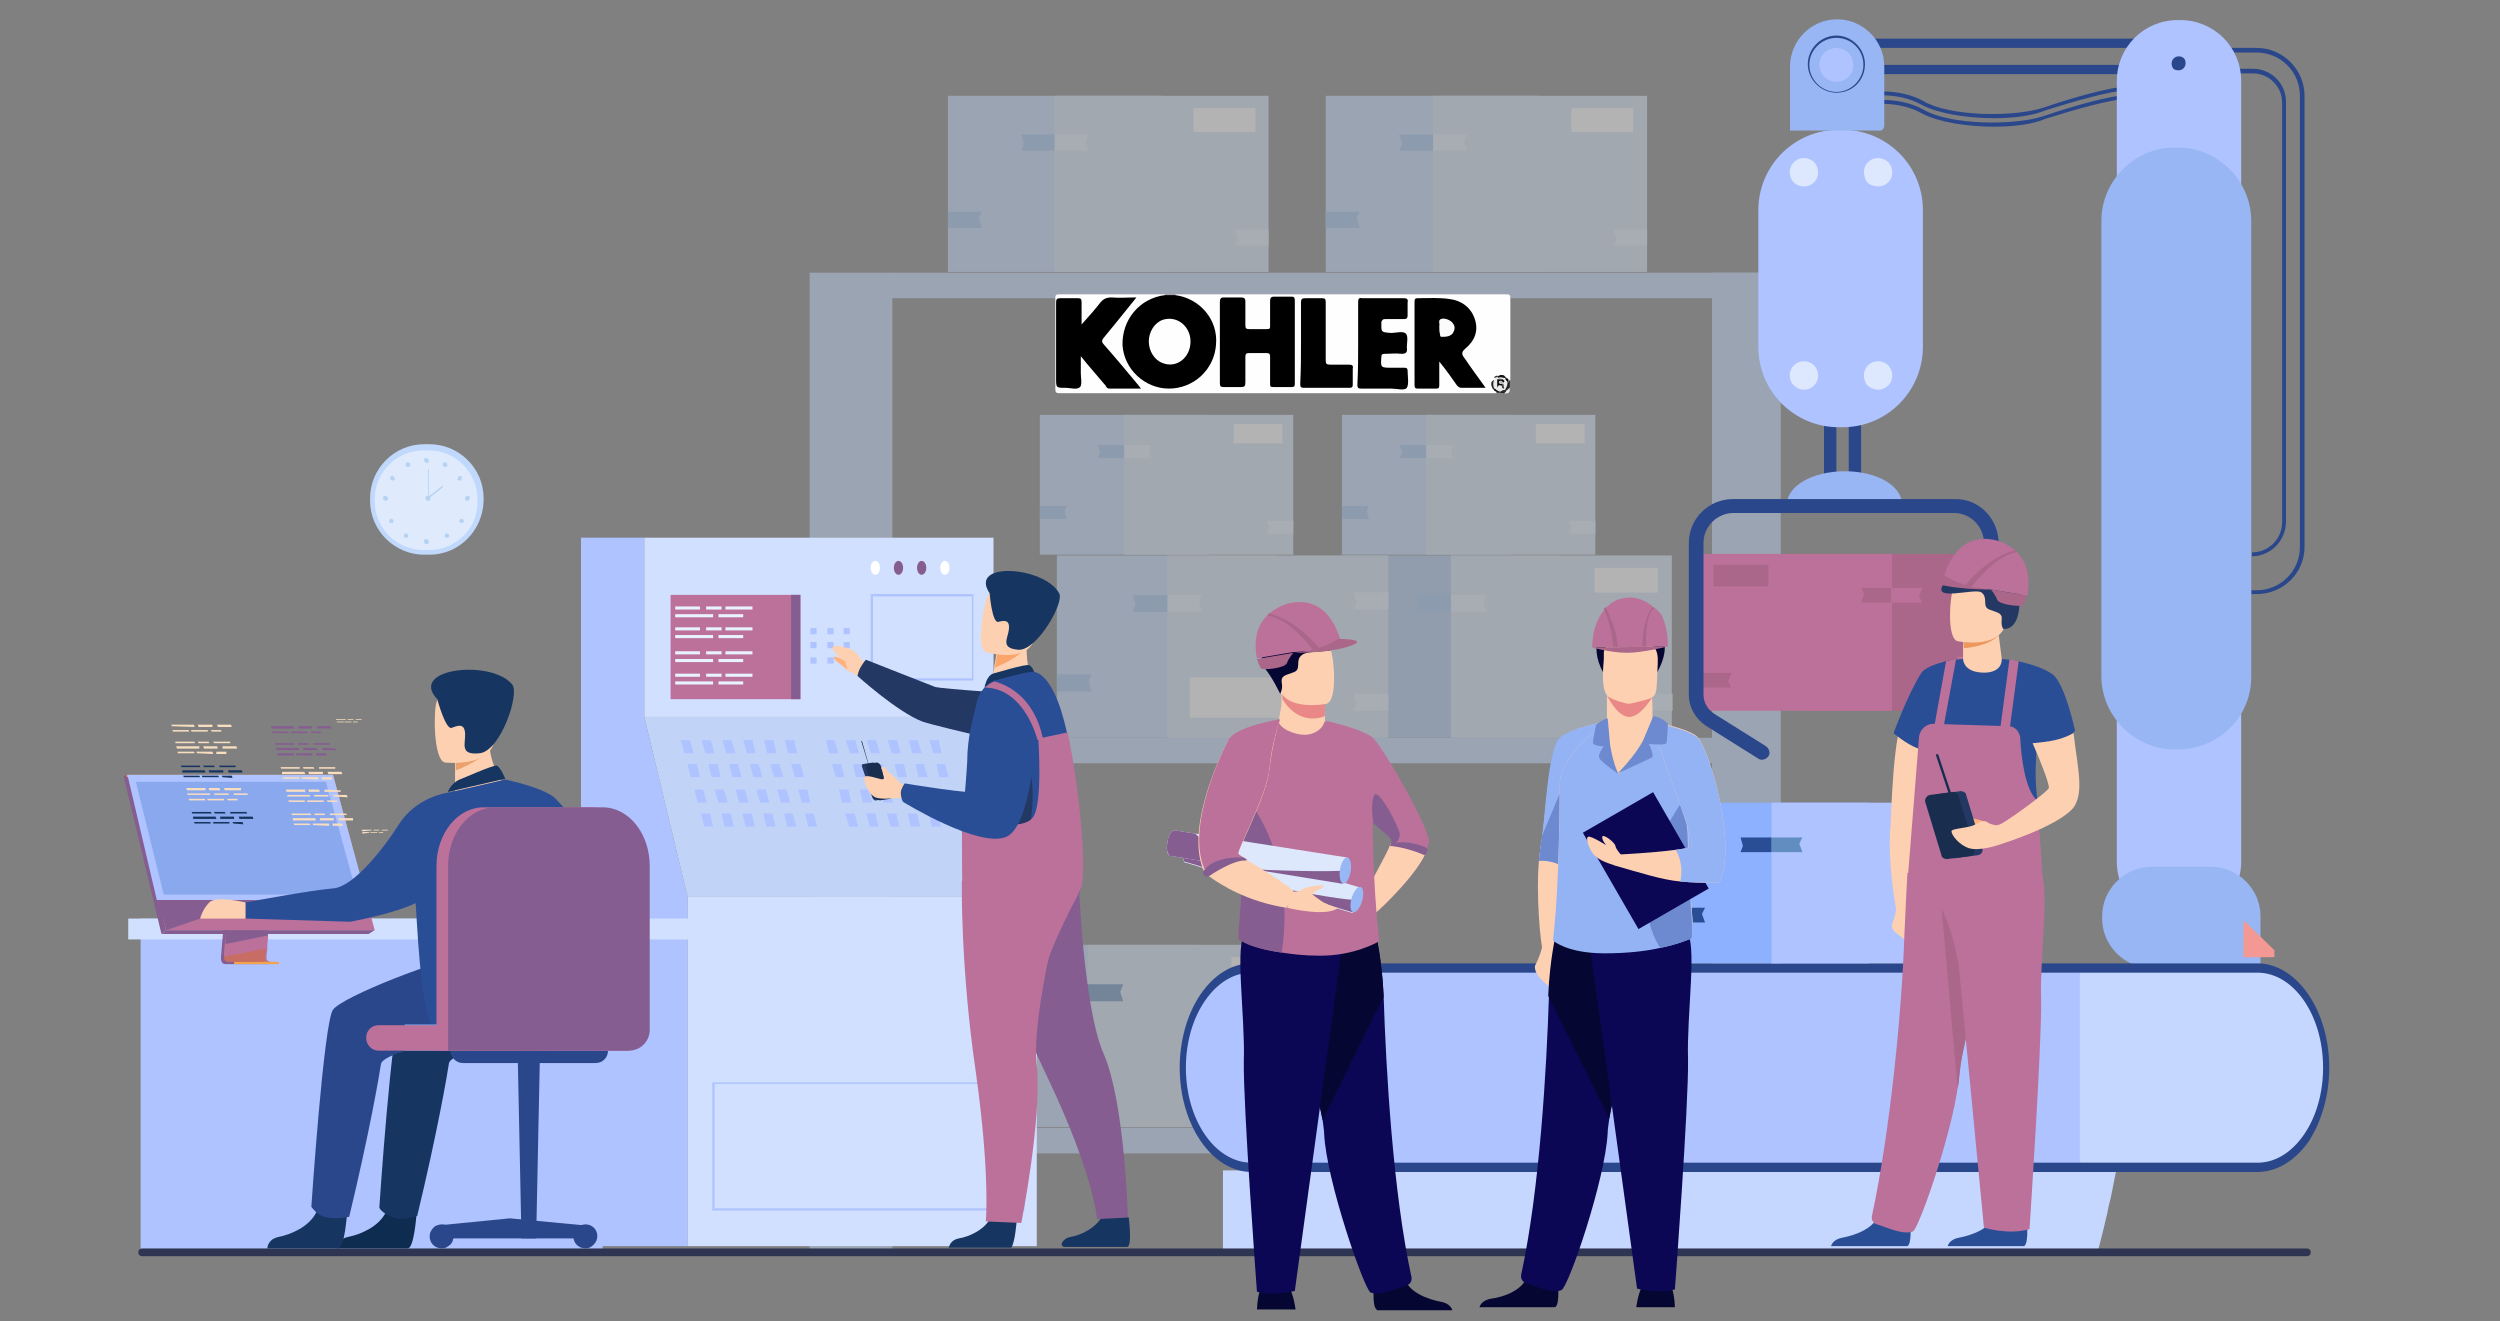 <?xml version="1.0" encoding="utf-8"?>
<!-- Generator: Adobe Illustrator 18.1.1, SVG Export Plug-In . SVG Version: 6.00 Build 0)  -->
<svg version="1.1" id="_x2018_лой_x5F_1" xmlns="http://www.w3.org/2000/svg" xmlns:xlink="http://www.w3.org/1999/xlink"
	 x="0px" y="0px" viewBox="0 0 323.6 171" enable-background="new 0 0 323.6 171" xml:space="preserve">
<rect x="0" y="0" width="323.6" height="171" fill="#808080" stroke="none"/>
<rect x="-2354.9" y="-794.5" display="none" fill="#F8FCFF" width="3200" height="2000"/>
<g>
	<path display="none" fill="#EBF3FA" d="M339.9,153.4c0,0.1-0.1,0.3-0.1,0.4c-0.4,1.2-0.9,2.5-1.4,3.8c-0.1,0.2-0.1,0.4-0.2,0.5
		c-0.6,1.5-1.3,3.1-2.1,4.7c0,0,0,0,0,0c0,0,0,0,0,0.1l-320.5,0.4c0.1-1.3-29.3-42.7,1.4-83c30.7-40.3,66.6-18.6,74-47
		c1.6-6.1,4.2-11.3,7.4-15.6c0.2-0.2,0.4-0.5,0.5-0.7c0.5-0.6,0.9-1.1,1.4-1.7c0.1-0.2,0.3-0.3,0.4-0.5c1.2-1.3,2.6-2.6,4-3.7
		c0.3-0.2,0.6-0.5,0.8-0.7h0c17.1-13.3,43.9-12.8,63-4.8c25.4,10.5,72-7.8,111.8,5.6c0.7,0.2,1.3,0.5,2,0.7h0c1.4,0.5,2.7,1,4.1,1.6
		c3,1.3,5.5,2.7,7.8,4.3c0.3,0.2,0.6,0.5,0.9,0.7h0c27.6,20.8,3.1,64.4,17.3,71.1c8.9,4.2,22.1,13.7,27.8,29.2
		c0.1,0.2,0.1,0.4,0.2,0.6c0.1,0.2,0.2,0.4,0.2,0.7c0.1,0.2,0.1,0.4,0.2,0.6C343.9,129.7,344.2,140.5,339.9,153.4z"/>
	<g opacity="0.4">
		<g>
			<rect x="171.6" y="12.4" fill="#C3DAFC" width="27.7" height="22.8"/>
			<rect x="185.5" y="12.4" fill="#D4E4F8" width="27.7" height="22.8"/>
			<polygon fill="#9DC3F3" points="171.6,29.5 176,29.5 175.6,28.2 176,27.4 171.6,27.4 			"/>
			<polygon fill="#E3F0FF" points="185.5,19.5 189.9,19.5 189.5,18.3 189.9,17.4 185.5,17.4 			"/>
			<polygon fill="#9DC3F3" points="185.5,17.4 181.1,17.4 181.5,18.6 181.1,19.5 185.5,19.5 			"/>
			<polygon fill="#E3F0FF" points="213.2,29.7 208.8,29.7 209.2,31 208.8,31.8 213.2,31.8 			"/>
			<rect x="203.4" y="14" fill="#FFFFFF" width="8" height="3.1"/>
		</g>
		<g>
			<rect x="122.7" y="12.4" fill="#C3DAFC" width="27.7" height="22.8"/>
			<rect x="136.5" y="12.4" fill="#D4E4F8" width="27.7" height="22.8"/>
			<polygon fill="#9DC3F3" points="122.7,29.5 127.1,29.5 126.7,28.2 127.1,27.4 122.7,27.4 			"/>
			<polygon fill="#E3F0FF" points="136.5,19.5 140.9,19.5 140.5,18.3 140.9,17.4 136.5,17.4 			"/>
			<polygon fill="#9DC3F3" points="136.5,17.4 132.2,17.4 132.5,18.6 132.2,19.5 136.5,19.5 			"/>
			<polygon fill="#E3F0FF" points="164.2,29.7 159.9,29.7 160.2,31 159.9,31.8 164.2,31.8 			"/>
			<rect x="154.5" y="14" fill="#FFFFFF" width="8" height="3.1"/>
		</g>
		<g>
			<rect x="104.8" y="35.3" fill="#C3DAFC" width="10.7" height="127.1"/>
			<rect x="221.6" y="35.3" fill="#C3DAFC" width="8.9" height="127.1"/>
			<rect x="115.4" y="35.3" fill="#C3DAFC" width="115" height="3.3"/>
			<rect x="115.4" y="95.5" fill="#C3DAFC" width="115" height="3.3"/>
			<rect x="115.4" y="146" fill="#C3DAFC" width="115" height="3.3"/>
			<g>
				<rect x="173.5" y="71.9" fill="#A9C8ED" width="28.6" height="23.6"/>
				<rect x="187.8" y="71.9" fill="#D4E4F8" width="28.6" height="23.6"/>
				<polygon fill="#9DC3F3" points="173.5,89.5 178.1,89.5 177.7,88.2 178.1,87.3 173.5,87.3 				"/>
				<polygon fill="#E3F0FF" points="187.8,79.2 192.4,79.2 192,77.9 192.4,77 187.8,77 				"/>
				<polygon fill="#9DC3F3" points="187.8,77 183.3,77 183.7,78.3 183.3,79.2 187.8,79.2 				"/>
				<polygon fill="#E3F0FF" points="216.5,89.8 212,89.8 212.4,91 212,92 216.5,92 				"/>
				<rect x="206.4" y="73.5" fill="#FFFFFF" width="8.2" height="3.2"/>
			</g>
			<g>
				<rect x="136.8" y="71.9" fill="#C3DAFC" width="28.6" height="23.6"/>
				<rect x="151.1" y="71.9" fill="#D4E4F8" width="28.6" height="23.6"/>
				<polygon fill="#9DC3F3" points="136.8,89.5 141.3,89.5 140.9,88.2 141.3,87.3 136.8,87.3 				"/>
				<polygon fill="#E3F0FF" points="151.1,79.2 155.6,79.2 155.2,77.9 155.6,77 151.1,77 				"/>
				<polygon fill="#9DC3F3" points="151.1,77 146.6,77 147,78.3 146.6,79.2 151.1,79.2 				"/>
				<polygon fill="#E3F0FF" points="179.7,89.8 175.2,89.8 175.6,91 175.2,92 179.7,92 				"/>
				<polygon fill="#E3F0FF" points="179.7,76.7 175.2,76.7 175.6,78 175.2,78.9 179.7,78.9 				"/>
				<rect x="154" y="87.7" fill="#FFFFFF" width="13.4" height="5.2"/>
			</g>
			<g>
				<rect x="173.5" y="125.5" fill="#C3DAFC" width="24.8" height="20.4"/>
				<rect x="185.9" y="125.5" fill="#D4E4F8" width="24.8" height="20.4"/>
				<polygon fill="#9DC3F3" points="173.5,140.8 177.5,140.8 177.1,139.7 177.5,138.9 173.5,138.9 				"/>
				<polygon fill="#E3F0FF" points="185.9,131.9 189.8,131.9 189.5,130.7 189.8,130 185.9,130 				"/>
				<polygon fill="#9DC3F3" points="185.9,130 182,130 182.3,131.1 182,131.9 185.9,131.9 				"/>
				<polygon fill="#E3F0FF" points="210.7,141 206.7,141 207.1,142.1 206.7,142.9 210.7,142.9 				"/>
				<rect x="201.9" y="126.9" fill="#FFFFFF" width="7.1" height="2.8"/>
			</g>
			<g>
				<rect x="126.5" y="122.3" fill="#C3DAFC" width="28.6" height="23.6"/>
				<rect x="140.8" y="122.3" fill="#D4E4F8" width="28.6" height="23.6"/>
				<polygon fill="#2A4E96" points="126.5,140 131.1,140 130.7,138.7 131.1,137.8 126.5,137.8 				"/>
				<polygon fill="#618DC1" points="140.8,129.6 145.4,129.6 145,128.4 145.4,127.4 140.8,127.4 				"/>
				<polygon fill="#2A4E96" points="140.8,127.4 136.3,127.4 136.7,128.7 136.3,129.6 140.8,129.6 				"/>
				<polygon fill="#618DC1" points="169.5,140.2 164.9,140.2 165.3,141.5 164.9,142.4 169.5,142.4 				"/>
				<rect x="159.4" y="123.9" fill="#FFFFFF" width="8.2" height="3.2"/>
			</g>
			<g>
				<rect x="134.6" y="53.7" fill="#C3DAFC" width="21.9" height="18.1"/>
				<rect x="145.5" y="53.7" fill="#D4E4F8" width="21.9" height="18.1"/>
				<polygon fill="#9DC3F3" points="134.6,67.2 138.1,67.2 137.8,66.2 138.1,65.5 134.6,65.5 				"/>
				<polygon fill="#E3F0FF" points="145.5,59.3 149,59.3 148.7,58.3 149,57.6 145.5,57.6 				"/>
				<polygon fill="#9DC3F3" points="145.5,57.6 142.1,57.6 142.4,58.6 142.1,59.3 145.5,59.3 				"/>
				<polygon fill="#E3F0FF" points="167.4,67.4 164,67.4 164.3,68.4 164,69.1 167.4,69.1 				"/>
				<rect x="159.7" y="54.9" fill="#FFFFFF" width="6.3" height="2.5"/>
			</g>
			<g>
				<rect x="173.7" y="53.7" fill="#C3DAFC" width="21.9" height="18.1"/>
				<rect x="184.6" y="53.7" fill="#D4E4F8" width="21.9" height="18.1"/>
				<polygon fill="#9DC3F3" points="173.7,67.2 177.2,67.2 176.9,66.2 177.2,65.5 173.7,65.5 				"/>
				<polygon fill="#E3F0FF" points="184.6,59.3 188.1,59.3 187.8,58.3 188.1,57.6 184.6,57.6 				"/>
				<polygon fill="#9DC3F3" points="184.6,57.6 181.2,57.6 181.5,58.6 181.2,59.3 184.6,59.3 				"/>
				<polygon fill="#E3F0FF" points="206.5,67.4 203.1,67.4 203.4,68.4 203.1,69.1 206.5,69.1 				"/>
				<rect x="198.8" y="54.9" fill="#FFFFFF" width="6.3" height="2.5"/>
			</g>
		</g>
	</g>
	<g>
		<g>
			<rect x="232.5" y="71.7" fill="#AB678A" width="24.7" height="20.3"/>
			<rect x="220.2" y="71.7" fill="#BC719A" width="24.7" height="20.3"/>
			<polygon fill="#BC719A" points="257.2,86.9 253.3,86.9 253.6,85.8 253.3,85 257.2,85 			"/>
			<polygon fill="#AB678A" points="244.8,78 240.9,78 241.3,76.9 240.9,76.1 244.8,76.1 			"/>
			<polygon fill="#BC719A" points="244.8,76.1 248.8,76.1 248.4,77.2 248.8,78 244.8,78 			"/>
			<polygon fill="#AB678A" points="220.2,87.1 224.1,87.1 223.7,88.2 224.1,89 220.2,89 			"/>
			<rect x="221.8" y="73.1" fill="#AB678A" width="7.1" height="2.8"/>
		</g>
		<g>
			<path fill="#2B478B" d="M258.1,16.4c-3.5,0-7.2-0.6-9.3-1.7c-3.3-1.9-7.4-1.1-7.5-1.1l-0.1-0.5c0.2,0,4.4-0.8,7.8,1.1
				c3.4,2,11.8,2.1,15.6,0.8c3.8-1.3,8.8-2.7,10.8-2.7v0.5c-2,0-6.9,1.4-10.7,2.6C263.1,16.1,260.6,16.4,258.1,16.4z"/>
		</g>
		<rect x="236.1" y="52.9" fill="#2B478B" width="1.6" height="10.6"/>
		<rect x="239.3" y="52.9" fill="#2B478B" width="1.6" height="10.6"/>
		<g>
			<path fill="#2B478B" d="M258.1,15.3c-3.5,0-7.2-0.6-9.3-1.7c-3.3-1.9-7.4-1.1-7.5-1.1l-0.1-0.5c0.2,0,4.4-0.8,7.8,1.1
				c3.4,2,11.8,2.1,15.6,0.8c3.8-1.3,8.8-2.7,10.8-2.7v0.5c-2,0-6.9,1.4-10.7,2.6C263.1,15,260.6,15.3,258.1,15.3z"/>
		</g>
		<g>
			<path fill="#2B478B" d="M292.1,76.9h-0.7v-0.5h0.7c3.1,0,5.6-2.5,5.6-5.6V12.4c0-3.1-2.5-5.6-5.6-5.6h-5V6.2h5
				c3.4,0,6.2,2.8,6.2,6.2v58.4C298.3,74.2,295.5,76.9,292.1,76.9z"/>
		</g>
		<g>
			<path fill="#2B478B" d="M291.5,72v-0.5c2.2,0,3.9-1.8,3.9-3.9V13.3c0-2.1-1.7-3.8-3.8-3.8h-3.9V8.9h3.9c2.4,0,4.3,1.9,4.3,4.3
				v54.3C295.9,70,293.9,72,291.5,72z"/>
		</g>
		<path fill="#AEC3FF" d="M238.5,55.3h-0.5c-5.7,0-10.4-4.6-10.4-10.4V27.2c0-5.7,4.6-10.4,10.4-10.4h0.5c5.7,0,10.4,4.6,10.4,10.4
			v17.7C248.9,50.6,244.3,55.3,238.5,55.3z"/>
		<g>
			<path fill="#DDE7FE" d="M231.8,23c-0.6-1.6,0.9-3,2.4-2.4c0.5,0.2,0.8,0.5,1,1c0.6,1.6-0.9,3-2.4,2.4
				C232.4,23.9,232,23.5,231.8,23z"/>
			<path fill="#DDE7FE" d="M231.8,49.3c-0.6-1.6,0.9-3,2.4-2.4c0.5,0.2,0.8,0.5,1,1c0.6,1.6-0.9,3-2.4,2.4
				C232.4,50.1,232,49.8,231.8,49.3z"/>
			<path fill="#DDE7FE" d="M241.4,23c-0.6-1.6,0.9-3,2.4-2.4c0.5,0.2,0.8,0.5,1,1c0.6,1.6-0.9,3-2.4,2.4
				C241.9,23.9,241.5,23.5,241.4,23z"/>
			<path fill="#DDE7FE" d="M241.4,49.3c-0.6-1.6,0.9-3,2.4-2.4c0.5,0.2,0.8,0.5,1,1c0.6,1.6-0.9,3-2.4,2.4
				C241.9,50.1,241.5,49.8,241.4,49.3z"/>
		</g>
		<path fill="#98B5F4" d="M246.2,65.3c0,0.4-0.1,0.7-0.2,1.1h-14.5c-0.2-0.4-0.2-0.7-0.2-1.1c0-2.4,3.3-4.3,7.5-4.3
			S246.2,62.9,246.2,65.3z"/>
		<g>
			<path fill="#2B478B" d="M258.7,70.3v19.7c0,1.6-0.8,3.1-2.1,3.9l-6,4.1c-0.4,0.3-1,0.2-1.3-0.2l0,0c-0.3-0.4-0.2-1,0.2-1.3l6-4.1
				c0.8-0.5,1.3-1.4,1.3-2.4V70.3c0-2.1-1.7-3.9-3.9-3.9h-28.5c-2.1,0-3.9,1.7-3.9,3.9v19.6c0,1,0.5,1.9,1.4,2.5l6.7,4.2
				c0.4,0.3,0.6,0.9,0.3,1.3l0,0c-0.3,0.4-0.9,0.6-1.3,0.3l-6.7-4.2c-1.4-0.9-2.3-2.4-2.3-4.1V70.3c0-3.2,2.6-5.7,5.7-5.7H253
				C256.1,64.5,258.7,67.1,258.7,70.3z"/>
		</g>
		<rect x="237.7" y="5" fill="#2B478B" width="39.3" height="1.2"/>
		<rect x="237.7" y="8.4" fill="#2B478B" width="39.3" height="1.2"/>
		<path fill="#98B5F4" d="M243.4,16.9h-11.7V8.6c0-3.3,2.7-6.1,6.1-6.1l0,0c3.3,0,6.1,2.7,6.1,6.1v7.8
			C243.8,16.7,243.6,16.9,243.4,16.9z"/>
		<path fill="#AEC3FF" d="M282.2,2.6h-0.3c-4.4,0-7.9,3.5-7.9,7.9v101c0,4.4,3.5,7.9,7.9,7.9h0.3c4.4,0,7.9-3.5,7.9-7.9v-101
			C290.1,6.1,286.6,2.6,282.2,2.6z"/>
		<path fill="#2B478B" d="M281.2,8.7c-0.4-0.9,0.4-1.7,1.3-1.3c0.1,0.1,0.3,0.2,0.3,0.3c0.4,0.9-0.4,1.7-1.3,1.3
			C281.4,9,281.3,8.9,281.2,8.7z"/>
		<path fill="#98B5F4" d="M281.9,97h-0.4c-5.2,0-9.5-4.3-9.5-9.5V28.6c0-5.2,4.3-9.5,9.5-9.5h0.4c5.2,0,9.5,4.3,9.5,9.5v58.9
			C291.5,92.7,287.2,97,281.9,97z"/>
		<path fill="#98B5F4" d="M292.6,125.3h-14.1c-3.5,0-6.4-2.9-6.4-6.4v-0.3c0-3.5,2.9-6.4,6.4-6.4h7.7c3.5,0,6.4,2.9,6.4,6.4V125.3z"
			/>
		<g>
			<path fill="#98B5F4" d="M234.3,9.6C233.4,6.7,236,4,238.9,5c1,0.3,1.8,1.2,2.2,2.2c1,2.9-1.7,5.5-4.6,4.6
				C235.5,11.4,234.7,10.6,234.3,9.6z"/>
			<g>
				<path fill="#2B478B" d="M237.7,12c-2,0-3.7-1.7-3.7-3.7c0-2,1.7-3.7,3.7-3.7c2,0,3.7,1.7,3.7,3.7C241.4,10.4,239.8,12,237.7,12z
					 M237.7,4.9c-1.9,0-3.5,1.6-3.5,3.5c0,1.9,1.6,3.5,3.5,3.5c1.9,0,3.5-1.6,3.5-3.5C241.2,6.4,239.6,4.9,237.7,4.9z"/>
			</g>
			<path fill="#AEC3FF" d="M235.7,9.3c-0.8-1.9,1-3.7,2.9-2.9c0.5,0.2,0.9,0.6,1.1,1.1c0.8,1.9-1,3.7-2.9,2.9
				C236.3,10.2,235.9,9.8,235.7,9.3z"/>
		</g>
	</g>
	<g>
		<path fill="#AEC3FF" d="M292.2,151.2H162c-4.9,0-8.9-5.8-8.9-12.9l0,0c0-7.1,4-12.9,8.9-12.9h130.2c4.9,0,8.9,5.8,8.9,12.9l0,0
			C301.1,145.4,297.1,151.2,292.2,151.2z"/>
		<path fill="#C5D7FF" d="M301.1,138.2c0,3.6-1,6.8-2.6,9.1c-1.6,2.3-3.8,3.8-6.3,3.8h-22.1c-0.5,0-0.9-0.6-0.9-1.2v-23.4
			c0-0.7,0.4-1.2,0.9-1.2h22.1C297.1,125.3,301.1,131.1,301.1,138.2z"/>
		<path fill="#C5D7FF" d="M273.9,151.6c0,0.2-0.1,0.3-0.1,0.5c-0.3,1.4-0.5,2.8-0.9,4.2c0,0.2-0.1,0.4-0.1,0.6
			c-0.4,1.7-0.8,3.4-1.3,5.2c0,0,0,0,0,0l-11.1,0l-102.1,0.1v-10.7H273.9z"/>
		<g>
			<path fill="#D2E0FF" d="M204.6,143.5c-0.1,0.3-0.3,0.7-0.4,0.9c0,0.1-0.1,0.1-0.1,0.1c-0.2,0.2-0.4,0.3-0.6,0.4
				c-1.1,0.4-2.2-1-2-2.8c0-0.2,0.1-0.4,0.1-0.5c0.1-0.3,0.3-0.8,0.5-1c0,0,0,0,0.1-0.1C203.5,139.3,205.1,141.2,204.6,143.5z"/>
		</g>
		<g>
			<path fill="#98B5F4" d="M217,135.5l-1.1-0.3c-0.1,0-0.2-0.1-0.2-0.2c0-0.2-0.1-0.3-0.1-0.5c-0.1-0.3-0.2-0.6-0.3-0.9
				c-0.1-0.1,0-0.3,0-0.4l0.7-1.3c0.1-0.1,0.1-0.3,0-0.5l-0.8-1c-0.1-0.1-0.2-0.1-0.3,0l-0.8,1c-0.1,0.1-0.2,0.1-0.3,0
				c-0.4-0.3-0.8-0.6-1.2-0.7c-0.1,0-0.2-0.2-0.2-0.3l0-0.9c0-0.2-0.1-0.3-0.2-0.3l-1-0.1c0,0,0,0-0.1,0c-0.1,0-0.2,0.1-0.2,0.3
				l-0.1,1.2l0,0.3c-0.2,0.1-0.4,0.1-0.6,0.3c-0.3,0.1-0.5,0.3-0.7,0.5c-0.1,0.1-0.2,0.1-0.3,0l-0.7-0.8c-0.1-0.1-0.2-0.1-0.3,0
				l-0.5,0.9l-0.2,0.2c-0.1,0.1-0.1,0.3,0,0.5l0.6,1c0.1,0.1,0.1,0.3,0,0.4c-0.2,0.4-0.3,0.8-0.4,1.2c0,0,0,0.1,0,0.1c0,0,0,0,0,0
				c0,0.1-0.1,0.2-0.2,0.2l-1.1,0c0,0,0,0,0,0c-0.1,0-0.2,0.2-0.2,0.3l-0.1,1.5c0,0.2,0.1,0.3,0.2,0.4l1.1,0.3
				c0.1,0,0.2,0.1,0.2,0.3c0,0.3,0.1,0.6,0.2,0.9c0,0.2,0.1,0.3,0.1,0.5c0,0.1,0,0.3,0,0.4l-0.7,1.3c-0.1,0.1-0.1,0.3,0,0.5l0.8,1
				c0.1,0.1,0.2,0.1,0.3,0l0.6-0.8c0.1-0.1,0.2-0.1,0.3,0c0.4,0.4,0.8,0.7,1.2,0.9c0.1,0,0.2,0.2,0.2,0.3l0,1.4
				c0,0.2,0.1,0.3,0.2,0.4l1,0.1c0.1,0,0.2-0.1,0.3-0.3l0-0.1l0.2-1.4c0-0.1,0.1-0.3,0.2-0.3l0,0c0.2-0.1,0.5-0.2,0.7-0.3
				c0.1-0.1,0.2-0.2,0.4-0.2c0.1-0.1,0.2,0,0.3,0l0.7,0.8c0.1,0.1,0.2,0.1,0.3,0l0.7-1.1c0,0,0-0.1,0-0.1c0-0.1,0-0.3,0-0.4
				l-0.5-0.8c-0.1-0.1-0.1-0.2,0-0.3c0,0,0-0.1,0-0.1c0.3-0.7,0.6-1.4,0.7-2.2c0-0.1,0.1-0.2,0.2-0.3c0,0,0,0,0,0l0.9,0
				c0.1,0,0.2-0.1,0.2-0.3l0,0l0.1-1.5C217.2,135.7,217.1,135.5,217,135.5z M213.9,137.2c0,0.4-0.2,1-0.4,1.4c0,0.1-0.1,0.2-0.1,0.3
				c-0.2,0.3-0.5,0.6-0.7,0.8c-1.4,1.1-3.2-0.2-3.3-2.7c0-0.2,0-0.5,0-0.8c0-0.5,0.3-1.2,0.5-1.6c0,0,0.1-0.1,0.1-0.1
				C211.5,132.1,214.1,133.8,213.9,137.2z"/>
		</g>
		<g>
			<path fill="#2B478B" d="M292.2,151.7H162c-5.1,0-9.3-6.1-9.3-13.5c0-3.6,1-7,2.7-9.5c1.8-2.6,4.1-4,6.6-4h130.2
				c5.1,0,9.3,6.1,9.3,13.5c0,3.6-1,7-2.7,9.6C297,150.3,294.7,151.7,292.2,151.7z M162,125.9c-2.3,0-4.4,1.3-6,3.6
				c-1.6,2.3-2.5,5.4-2.5,8.7c0,6.8,3.8,12.3,8.5,12.3h130.2c2.3,0,4.4-1.3,6-3.6c1.6-2.3,2.5-5.4,2.5-8.7c0-6.8-3.8-12.3-8.5-12.3
				H162z"/>
		</g>
	</g>
	<g>
		<path fill="#C0D8FB" d="M55.6,71.8h-0.7c-3.8,0-7-3.1-7-7v-0.3c0-3.8,3.1-7,7-7h0.7c3.8,0,7,3.1,7,7v0.3
			C62.5,68.7,59.4,71.8,55.6,71.8z"/>
		<path fill="#DFEBFD" d="M55.5,71.2h-0.7c-3.5,0-6.3-2.9-6.3-6.3v-0.3c0-3.5,2.9-6.3,6.3-6.3h0.7c3.5,0,6.3,2.9,6.3,6.3v0.3
			C61.9,68.4,59,71.2,55.5,71.2z"/>
		<g>
			<g>
				<path fill="#B7D3F3" d="M54.9,59.7c-0.1-0.3,0.1-0.5,0.4-0.4c0.1,0,0.1,0.1,0.2,0.2c0.1,0.3-0.1,0.5-0.4,0.4
					C55,59.8,54.9,59.7,54.9,59.7z"/>
				<path fill="#B7D3F3" d="M57.3,60.1c0-0.3,0.4-0.3,0.5-0.2c0.1,0.1,0.1,0.2,0.1,0.3c0,0.3-0.4,0.3-0.5,0.2
					C57.3,60.3,57.3,60.2,57.3,60.1z"/>
				<path fill="#B7D3F3" d="M59.3,61.7c0.2-0.2,0.5-0.1,0.5,0.1c0,0.1,0,0.2-0.1,0.3c-0.2,0.2-0.5,0.1-0.5-0.1
					C59.3,61.9,59.3,61.8,59.3,61.7z"/>
				<path fill="#B7D3F3" d="M60.4,64.2c0.3-0.1,0.5,0.1,0.4,0.4c0,0.1-0.1,0.1-0.2,0.2c-0.3,0.1-0.5-0.1-0.4-0.4
					C60.2,64.3,60.3,64.3,60.4,64.2z"/>
				<path fill="#B7D3F3" d="M59.9,67.2c0.2,0.1,0.2,0.4,0,0.5c-0.1,0-0.2,0-0.3,0c-0.2-0.1-0.2-0.4,0-0.5
					C59.7,67.1,59.8,67.1,59.9,67.2z"/>
				<path fill="#B7D3F3" d="M58,69.1c0.2,0.1,0.2,0.4,0,0.5c-0.1,0-0.2,0-0.3,0c-0.2-0.1-0.2-0.4,0-0.5C57.8,69,57.9,69,58,69.1z"/>
				<path fill="#B7D3F3" d="M54.9,70.2c-0.1-0.3,0.1-0.5,0.4-0.4c0.1,0,0.1,0.1,0.2,0.2c0.1,0.3-0.1,0.5-0.4,0.4
					C55,70.4,54.9,70.3,54.9,70.2z"/>
			</g>
			<g>
				<path fill="#B7D3F3" d="M53.1,60.1c0-0.3-0.4-0.3-0.5-0.2c-0.1,0.1-0.1,0.2-0.1,0.3c0,0.3,0.4,0.3,0.5,0.2
					C53.1,60.3,53.1,60.2,53.1,60.1z"/>
				<path fill="#B7D3F3" d="M51,61.7c-0.2-0.2-0.5-0.1-0.5,0.1c0,0.1,0,0.2,0.1,0.3c0.2,0.2,0.5,0.1,0.5-0.1
					C51.1,61.9,51.1,61.8,51,61.7z"/>
				<path fill="#B7D3F3" d="M50,64.2c-0.3-0.1-0.5,0.1-0.4,0.4c0,0.1,0.1,0.1,0.2,0.2c0.3,0.1,0.5-0.1,0.4-0.4
					C50.1,64.3,50.1,64.3,50,64.2z"/>
				<path fill="#B7D3F3" d="M50.5,67.2c-0.2,0.1-0.2,0.4,0,0.5c0.1,0,0.2,0,0.3,0c0.2-0.1,0.2-0.4,0-0.5
					C50.7,67.1,50.6,67.1,50.5,67.2z"/>
				<path fill="#B7D3F3" d="M52.4,69.1c-0.2,0.1-0.2,0.4,0,0.5c0.1,0,0.2,0,0.3,0c0.2-0.1,0.2-0.4,0-0.5C52.6,69,52.5,69,52.4,69.1z
					"/>
			</g>
		</g>
		<g>
			<path fill="#B7D3F3" d="M55.1,64.6c-0.1-0.3,0.1-0.5,0.4-0.4c0.1,0,0.1,0.1,0.2,0.2c0.1,0.3-0.1,0.5-0.4,0.4
				C55.2,64.8,55.2,64.7,55.1,64.6z"/>
			<g>
				<rect x="55.4" y="60.7" fill="#B7D3F3" width="0.1" height="3.8"/>
			</g>
			<g>
				
					<rect x="56.2" y="62.5" transform="matrix(0.618 0.787 -0.787 0.618 71.691 -19.964)" fill="#B7D3F3" width="0.2" height="2.6"/>
			</g>
		</g>
	</g>
	<g display="none">
		<g display="inline">
			<polygon fill="#C15E1B" points="166.1,108.5 168.8,108.5 168.5,107.7 168.8,107.2 166.1,107.2 			"/>
			<polygon fill="#FFB27D" points="191.2,108.6 188.6,108.6 188.8,109.4 188.6,109.9 191.2,109.9 			"/>
			<rect x="185.3" y="99.1" fill="#FFFFFF" width="4.8" height="1.9"/>
		</g>
		<path display="inline" fill="#FFC299" d="M183.3,111.4c0.4-0.3,1.3-0.8,1.4-0.7c0,0.1,0,0.3-0.1,0.4c0.6-0.2,1.1-0.3,2.4,0
			c0.3,0.1,0.5,0.2,0.6,0.4c0.1,0.2,0.2,0.5-0.2,0.7c-0.7,0.4-0.5,0.1-1.4,0.7c-0.9,0.6-2.1,0.7-2.7,0.2l-0.9-0.2l-0.1-1.5
			C182.3,111.5,182.8,111.5,183.3,111.4z"/>
		<path display="inline" fill="#FFB27D" d="M164.9,96.5c-2.5,1.5-5.1-0.6-5.1-0.6s1-2.5,0.4-5.9c0-0.1,4.3,1.7,4.5,1.7c0,0,0,0,0,0
			s0,0,0,0c0,0,0,0,0,0.1c0.1,0.6,0.1,1.2,0.1,1.7C164.9,95.2,164.9,96.5,164.9,96.5z"/>
		<path display="inline" fill="#2A4E96" d="M160.4,91.5c-0.1,0.1-1,0.5-3.5-2.8c-0.4-0.5-0.8-1.7-0.4-2.9c0.5-1.2,2.7-2.5,4.6-3.3
			c0.9-0.3,1.7-0.3,2.4-0.1c0.8,0.2,1.3,1,1,1.8c-0.4,1.3-1.2,2-2.4,2c-0.8,0-0.7,1.5-0.7,1.9c0,0.4,0,0.7-1,0.5
			c-0.8-0.1-0.4,0.9-0.1,1.4c0.1,0.2,0.2,0.5,0.2,0.8C160.6,91.1,160.6,91.3,160.4,91.5z"/>
		<path display="inline" fill="#2C3A64" d="M153.8,162.9h-2.8c-0.6,0-1.2-0.6-1.4-1.6c-0.2-1.1-1.3-1.6-1.6-2.5
			c-0.3-0.9,1.1-2.1,1.1-2.1l0.2-0.3l0.2-0.3l2.2,0.5c0,0,0.1,0.5,0.1,1.2c0,0.5,0,1,0,1.5c-0.1,1.2,0.3,2.4,1.4,2.6
			C154.3,162.2,153.8,162.9,153.8,162.9z"/>
		<path display="inline" fill="#1B407A" d="M159.1,105.5c0,0,1.1,3.6,5,5.4c3.8,1.8,1.5-3.3,1.5-3.3L159.1,105.5z"/>
		<path display="inline" fill="#ED823A" d="M162.8,97.4c-0.7-0.6-3-2.3-3-2.3s0.1-0.2,0.2-0.3c0.1-0.1,0.3-0.2,0.3-0.2
			c0.3-0.1,2.6,1.7,3.3,2.3c0.9,0.8,3.5,3.4,3.5,3.4l-1.3,0.3C165.9,100.6,163.6,98.2,162.8,97.4z"/>
		<g display="inline">
			<path fill="#FF9E55" d="M160.4,87.1c0,0-0.4,0.7-0.5,1.3c0,0.6-2.6,1.4-2.9,1.2c-0.2-0.3-0.6-1-0.6-1L160.4,87.1z"/>
			<path fill="#E27830" d="M160.4,87.1c0,0,4.9-0.8,7-2.4c0.2-0.1,0.1-0.4-0.1-0.4c-0.4,0-0.9,0-1.9,0.1
				C165.3,84.4,163.8,86.2,160.4,87.1z"/>
		</g>
	</g>
	<g opacity="0.5">
		<path fill="#C3DAFC" d="M263.6,18.2"/>
	</g>
	<g>
		<rect x="216.6" y="103.9" fill="#8DB0FF" width="25.3" height="20.8"/>
		<rect x="229.3" y="103.9" fill="#AEC3FF" width="25.3" height="20.8"/>
		<polygon fill="#2A4E96" points="216.6,119.4 220.7,119.4 220.3,118.3 220.7,117.5 216.6,117.5 		"/>
		<polygon fill="#618DC1" points="229.3,110.3 233.3,110.3 232.9,109.2 233.3,108.4 229.3,108.4 		"/>
		<polygon fill="#2A4E96" points="229.3,108.4 225.3,108.4 225.6,109.5 225.3,110.3 229.3,110.3 		"/>
		<polygon fill="#618DC1" points="254.6,119.7 250.6,119.7 250.9,120.8 250.6,121.6 254.6,121.6 		"/>
		<rect x="245.6" y="105.3" fill="#FFFFFF" width="7.3" height="2.8"/>
	</g>
	<g id="P297LW_1_">
		<path fill="#FCD0B1" d="M252.3,90.5c0,0-1.2,6.8-2.5,13.9c-1.4,7.7-3,15.8-3.3,15.9c-0.6,0.2-0.5-1-0.9-2
			c-0.3-0.8-1.3-7.2-0.9-11.3c0.1-1,0.3-13.1,2-14.6C248.4,91.1,252.3,90.5,252.3,90.5z"/>
		<path fill="#FCD0B1" d="M245.3,116.6c0,0,0.3,1.1-0.1,2.2c-0.4,1.1-0.5,1.4,0.3,2c0.8,0.6,1.6,1.5,2.2,1.2
			c0.6-0.3,0.2-5.3,0.2-5.3L245.3,116.6z"/>
		<path fill="#2A4E96" d="M246.9,161.3c0.7-0.4,0.3-3.8,0.3-3.8s-3.4-2.7-3.9-0.6c-0.5,2.1-3.2,3-4.8,3.3c-1.1,0.2-1.4,0.8-1.5,1.1
			H246.9z"/>
		<path fill="#2A4E96" d="M262,161.3c0.7-0.4,0.3-3.8,0.3-3.8s-3.4-2.7-3.9-0.6c-0.5,2.1-3.2,3-4.8,3.3c-1.1,0.2-1.4,0.8-1.5,1.1
			H262z"/>
		<path fill="#BC719A" d="M257.2,122.9c-1.2,5.1-2.7,10.9-3.3,14.2c-0.1,0.4-0.1,0.7-0.2,1c0,0.3-0.1,0.6-0.1,0.8
			c-0.3,6.1-5.2,20.2-6,20.5c-1.3,0.5-3.5-0.6-4.6-0.9c-0.5-0.1-0.8-0.6-0.7-1.1c2.4-11.1,3.9-26.9,4.2-36.3
			c0.2-4.7,0.4-8.1,0.4-8.1s11.9-3.2,11.9,0.8C258.9,115.4,258.2,118.9,257.2,122.9z"/>
		<path fill="#AB678A" d="M257.2,122.9c-1.2,5.1-2.7,10.9-3.3,14.2c-0.1,0.4-0.4,3.6-0.5,3.9l-2.1-23.6l2.9,0.3L257.2,122.9z"/>
		<path fill="#BC719A" d="M252.6,115.2l4.2,43.7c0,0,3.1,1,5.9,0.2c0,0,1.6-23.9,1.5-29.7c-0.2-5.8,1.3-15.6-0.3-16.7
			C262.1,111.6,252.6,115.2,252.6,115.2z"/>
		<path fill="#2A4E96" d="M263.7,103.5c0,0.5,0.2,9.8,0.2,10.2c0,0.4-1,1.2-4.8,1.7c-1.3,0.2-2.9,0.3-4.7,0.4
			c-4.6,0.1-6.4-1.9-6.4-1.9c-0.3,0,0.4-2.3,0.5-17c-0.1,0-0.2,0-0.2,0c-1.6-0.6-3.2-2-3.2-2s1.9-5.2,3.6-7.8
			c0.4-0.6,1.6-1.1,3.1-1.5c0.4-0.1,0.8-0.2,1.3-0.2c2.1-0.3,4.6-0.3,7,0c0.4,0.1,0.8,0.1,1.2,0.2c1.7,0.4,3.3,0.9,4.4,1.7
			c1.6,1.2,2.9,7.3,2.9,7.3s-1.5,1.8-5,2.6C263.4,100.7,263.5,101.2,263.7,103.5z"/>
		<path fill="#BC719A" d="M247,113l1.4-17.6c0.1-1,1-1.8,2-1.7L260,94c0.8,0,1.4,0.7,1.5,1.5c0.1,2.3,0.6,6.8,2.2,8.1l0.9,12.8
			l-10.8,9.8c0,0-1.2-7.2-2.9-9.1C250,115.8,247,113,247,113z"/>
		<g>
			<g>
				<path fill="#BC719A" d="M261.3,85.6l-1.2,9l-1.2-0.2l1.2-9C260.5,85.4,261,85.5,261.3,85.6z"/>
			</g>
		</g>
		<g>
			<g>
				<path fill="#BC719A" d="M253.2,85.3l-1.5,8.1l-0.1,0.7l-0.1,0l-1.1-0.2l1.5-8.3C252.3,85.5,252.7,85.4,253.2,85.3z"/>
			</g>
		</g>
		<path fill="#FCD0B1" d="M268.6,104.2c0,0-0.7,2.2-10,5.2c0,0-0.1-2.5,0.5-2.8c1.7-1,5.9-4.1,6.1-4.6c0.1-0.4-0.9-3.1-2.1-5.8
			c2.2-0.2,3.6-0.4,5.3-1.3C268.9,99.2,269.7,102.2,268.6,104.2z"/>
		<path fill="#FFB27D" d="M257.5,106.8c0,0-0.8-0.6-1.4-0.7c-0.6-0.1-1.6-0.5-1.4-0.1c0.2,0.4,1.3,0.9,1.3,0.9L257.5,106.8z"/>
		<g>
			<path fill="#233862" d="M256,110.7l-3,0.4c-0.3,0-0.7-0.2-0.7-0.5l-2.1-6.9c-0.1-0.4,0.2-0.8,0.6-0.9l3-0.4
				c0.3,0,0.7,0.2,0.7,0.5l2.1,6.9C256.7,110.2,256.5,110.6,256,110.7z"/>
			<path fill="#192E4F" d="M255,110.8l-3,0.4c-0.3,0-0.7-0.2-0.7-0.5l-2.1-6.9c-0.1-0.4,0.2-0.8,0.6-0.9l3-0.4
				c0.3,0,0.7,0.2,0.7,0.5l2.1,6.9C255.7,110.3,255.4,110.8,255,110.8z"/>
			<path fill="#192E4F" d="M252.8,103.9L252.8,103.9c-0.1,0-0.2-0.1-0.2-0.1l-2-6c0-0.1,0-0.2,0.1-0.2l0,0c0.1,0,0.2,0.1,0.2,0.1
				l2,6C253,103.8,252.9,103.9,252.8,103.9z"/>
		</g>
		<path fill="#FCD0B1" d="M259.1,106.6c0,0-0.5,0.3-0.9,0.2c-0.3-0.1-0.6-0.1-1-0.4c-0.4-0.3-1.2,0.1-1.5,0.3
			c-0.7,0.5-3.1,0.5-3.1,0.9c0,0.5,1,1.8,2.3,2.2c1.3,0.4,3.7-0.4,3.7-0.4L259.1,106.6z"/>
		<path fill="#FCD0B1" d="M259.1,85.2c0.1,1.4-1.2,2.1-3.1,1.8c-1.9-0.3-1.9-1.7-1.9-1.7l0-1.4l0.1-1.7l0-1.5l4.5,0.6
			c0,0.1,0,0.4,0,0.7v0C258.8,83,259,84.4,259.1,85.2z"/>
		<path fill="#ED975D" d="M258.8,82.1C258.8,82.1,258.8,82.1,258.8,82.1c0,0.1-1.1,1.5-4.6,1.8l0.1-1.7L258.8,82.1L258.8,82.1z"/>
		<path fill="#FCD0B1" d="M253.4,83c0,0,5.5,1.1,6.2-2.3c0.6-3.5,1.8-5.7-1.7-6.5c-3.5-0.9-4.4,0.3-4.9,1.4
			C252.4,76.7,251.9,82.6,253.4,83z"/>
		<path fill="#233862" d="M259.3,81.4c0,0,1.9,0.4,2.1-3.1c0.1-1.4,0.4-6.1-3.5-5.9c-3.9,0.2-5.6,2.4-6,2.8c-2.6,3,3.8,0.8,4.6,1.5
			c0.9,0.7,0,1.8,1,2.2c1,0.4,1.7,0.4,1.6,1.3C259,81.1,259.3,81.4,259.3,81.4z"/>
		<path fill="#BC719A" d="M251.5,75.3c0,0,2.1,0.7,2.8,0.8c0.2,0,3.4,0.2,3.4,0.2l4.7,0.8c0,0,0.9-3.5-1.4-5.7l0,0
			c-0.1-0.1-0.1-0.1-0.2-0.2c-0.6-0.5-1.4-1-2.6-1.3C252.7,68.7,251.5,75.1,251.5,75.3z"/>
		<g>
			<g>
				<path fill="#AB678A" d="M254.2,76l0.9,0.1c0.7-0.9,3.2-4.1,5.9-4.6c0,0,0,0,0-0.1l0,0c0-0.1-0.1-0.1-0.2-0.2c0,0,0,0,0,0
					C257.3,72.2,254.8,75.2,254.2,76z"/>
			</g>
		</g>
		<path fill="#AB678A" d="M257.7,76.3c0,0,0.6,0.7,0.8,1.3c0.2,0.7,3.2,1,3.4,0.7c0.2-0.3,0.5-1.2,0.5-1.2L257.7,76.3z"/>
		<path fill="#AB678A" d="M257.7,76.3c0,0-5.6,0.1-8.2-1.2c-0.2-0.1-0.2-0.4,0.1-0.4c0.4-0.1,1-0.2,2.1-0.2
			C251.7,74.4,253.7,76.1,257.7,76.3z"/>
	</g>
	<rect x="18.2" y="118.9" fill="#AEC3FF" width="59.8" height="43.5"/>
	<g>
		<polygon fill="#AEC3FF" points="83.4,69.6 75.2,69.6 75.2,161.3 89,161.3 89,116.1 83.4,92.8 		"/>
		<g>
			<rect x="83.4" y="69.6" fill="#D2E0FF" width="45.2" height="23.2"/>
			<rect x="89" y="116.1" fill="#D2E0FF" width="45.2" height="45.2"/>
			<polygon fill="#C1D4F7" points="134.3,116.1 89,116.1 83.4,92.8 128.6,92.8 			"/>
			<g>
				<g>
					<g>
						<polygon fill="#AEC3FF" points="89.8,97.5 88.6,97.5 88.1,95.8 89.3,95.8 						"/>
						<polygon fill="#AEC3FF" points="92.5,97.5 91.3,97.5 90.8,95.8 92,95.8 						"/>
						<polygon fill="#AEC3FF" points="95.2,97.5 94,97.5 93.5,95.8 94.7,95.8 						"/>
						<polygon fill="#AEC3FF" points="97.8,97.5 96.7,97.5 96.2,95.8 97.4,95.8 						"/>
						<polygon fill="#AEC3FF" points="100.5,97.5 99.3,97.5 98.9,95.8 100.1,95.8 						"/>
						<polygon fill="#AEC3FF" points="103.2,97.5 102,97.5 101.6,95.8 102.8,95.8 						"/>
					</g>
					<g>
						<polygon fill="#AEC3FF" points="90.6,100.6 89.4,100.6 89,98.9 90.2,98.9 						"/>
						<polygon fill="#AEC3FF" points="93.3,100.6 92.1,100.6 91.7,98.9 92.9,98.9 						"/>
						<polygon fill="#AEC3FF" points="96,100.6 94.8,100.6 94.4,98.9 95.5,98.9 						"/>
						<polygon fill="#AEC3FF" points="98.7,100.6 97.5,100.6 97.1,98.9 98.2,98.9 						"/>
						<polygon fill="#AEC3FF" points="101.4,100.6 100.2,100.6 99.7,98.9 100.9,98.9 						"/>
						<polygon fill="#AEC3FF" points="104.1,100.6 102.9,100.6 102.4,98.9 103.6,98.9 						"/>
					</g>
				</g>
				<g>
					<g>
						<polygon fill="#AEC3FF" points="91.5,103.9 90.3,103.9 89.9,102.2 91,102.2 						"/>
						<polygon fill="#AEC3FF" points="94.2,103.9 93,103.9 92.5,102.2 93.7,102.2 						"/>
						<polygon fill="#AEC3FF" points="96.9,103.9 95.7,103.9 95.2,102.2 96.4,102.2 						"/>
						<polygon fill="#AEC3FF" points="99.6,103.9 98.4,103.9 97.9,102.2 99.1,102.2 						"/>
						<polygon fill="#AEC3FF" points="102.3,103.9 101.1,103.9 100.6,102.2 101.8,102.2 						"/>
						<polygon fill="#AEC3FF" points="104.9,103.9 103.8,103.9 103.3,102.2 104.5,102.2 						"/>
					</g>
					<g>
						<polygon fill="#AEC3FF" points="92.3,107 91.2,107 90.7,105.3 91.9,105.3 						"/>
						<polygon fill="#AEC3FF" points="95,107 93.8,107 93.4,105.3 94.6,105.3 						"/>
						<polygon fill="#AEC3FF" points="97.7,107 96.5,107 96.1,105.3 97.3,105.3 						"/>
						<polygon fill="#AEC3FF" points="100.4,107 99.2,107 98.8,105.3 100,105.3 						"/>
						<polygon fill="#AEC3FF" points="103.1,107 101.9,107 101.5,105.3 102.6,105.3 						"/>
						<polygon fill="#AEC3FF" points="105.8,107 104.6,107 104.2,105.3 105.3,105.3 						"/>
					</g>
				</g>
			</g>
			<g>
				<g>
					<g>
						<polygon fill="#AEC3FF" points="108.5,97.5 107.3,97.5 106.9,95.8 108,95.8 						"/>
						<polygon fill="#AEC3FF" points="111.2,97.5 110,97.5 109.5,95.8 110.7,95.8 						"/>
						<polygon fill="#AEC3FF" points="113.9,97.5 112.7,97.5 112.2,95.8 113.4,95.8 						"/>
						<polygon fill="#AEC3FF" points="116.6,97.5 115.4,97.5 114.9,95.8 116.1,95.8 						"/>
						<polygon fill="#AEC3FF" points="119.3,97.5 118.1,97.5 117.6,95.8 118.8,95.8 						"/>
						<polygon fill="#AEC3FF" points="121.9,97.5 120.8,97.5 120.3,95.8 121.5,95.8 						"/>
					</g>
					<g>
						<polygon fill="#AEC3FF" points="109.3,100.6 108.2,100.6 107.7,98.9 108.9,98.9 						"/>
						<polygon fill="#AEC3FF" points="112,100.6 110.8,100.6 110.4,98.9 111.6,98.9 						"/>
						<polygon fill="#AEC3FF" points="114.7,100.6 113.5,100.6 113.1,98.9 114.3,98.9 						"/>
						<polygon fill="#AEC3FF" points="117.4,100.6 116.2,100.6 115.8,98.9 117,98.9 						"/>
						<polygon fill="#AEC3FF" points="120.1,100.6 118.9,100.6 118.5,98.9 119.6,98.9 						"/>
						<polygon fill="#AEC3FF" points="122.8,100.6 121.6,100.6 121.2,98.9 122.3,98.9 						"/>
					</g>
				</g>
				<g>
					<g>
						<polygon fill="#AEC3FF" points="110.2,103.9 109,103.9 108.6,102.2 109.8,102.2 						"/>
						<polygon fill="#AEC3FF" points="112.9,103.9 111.7,103.9 111.3,102.2 112.4,102.2 						"/>
						<polygon fill="#AEC3FF" points="115.6,103.9 114.4,103.9 114,102.2 115.1,102.2 						"/>
						<polygon fill="#AEC3FF" points="118.3,103.9 117.1,103.9 116.6,102.2 117.8,102.2 						"/>
						<polygon fill="#AEC3FF" points="121,103.9 119.8,103.9 119.3,102.2 120.5,102.2 						"/>
						<polygon fill="#AEC3FF" points="123.7,103.9 122.5,103.9 122,102.2 123.2,102.2 						"/>
					</g>
					<g>
						<polygon fill="#AEC3FF" points="111.1,107 109.9,107 109.4,105.3 110.6,105.3 						"/>
						<polygon fill="#AEC3FF" points="113.7,107 112.6,107 112.1,105.3 113.3,105.3 						"/>
						<polygon fill="#AEC3FF" points="116.4,107 115.3,107 114.8,105.3 116,105.3 						"/>
						<polygon fill="#AEC3FF" points="119.1,107 117.9,107 117.5,105.3 118.7,105.3 						"/>
						<polygon fill="#AEC3FF" points="121.8,107 120.6,107 120.2,105.3 121.4,105.3 						"/>
						<polygon fill="#AEC3FF" points="124.5,107 123.3,107 122.9,105.3 124.1,105.3 						"/>
					</g>
				</g>
			</g>
			<rect x="86.8" y="77" fill="#BC719A" width="16.8" height="13.5"/>
			<rect x="102.4" y="77" fill="#855D91" width="1.2" height="13.5"/>
			<g>
				<path fill="#AEC3FF" d="M132.7,156.7H92.2v-16.6h40.4V156.7z M92.5,156.4h39.9v-16.1H92.5V156.4z"/>
			</g>
			<ellipse fill="#FFFFFF" cx="113.3" cy="73.5" rx="0.6" ry="0.9"/>
			<ellipse fill="#855D91" cx="116.3" cy="73.5" rx="0.6" ry="0.9"/>
			<ellipse fill="#855D91" cx="119.3" cy="73.5" rx="0.6" ry="0.9"/>
			<ellipse fill="#FFFFFF" cx="122.3" cy="73.5" rx="0.6" ry="0.9"/>
			<g>
				<path fill="#AEC3FF" d="M126,88.1h-13.3V76.9H126V88.1z M113,87.8h12.8V77.2H113V87.8z"/>
			</g>
			<rect x="91.4" y="78.5" fill="#E9F3FE" width="2" height="0.4"/>
			<g>
				<rect x="87.4" y="78.5" fill="#E9F3FE" width="3.2" height="0.4"/>
				<rect x="87.4" y="79.5" fill="#E9F3FE" width="4.9" height="0.4"/>
				<rect x="93" y="79.5" fill="#E9F3FE" width="3.2" height="0.4"/>
				<rect x="93.9" y="78.5" fill="#E9F3FE" width="3.5" height="0.4"/>
			</g>
			<g>
				<rect x="87.4" y="81.2" fill="#E9F3FE" width="3.2" height="0.4"/>
				<rect x="87.4" y="82.2" fill="#E9F3FE" width="4.9" height="0.4"/>
				<rect x="93" y="82.2" fill="#E9F3FE" width="3.2" height="0.4"/>
				<rect x="91.4" y="81.2" fill="#E9F3FE" width="2" height="0.4"/>
				<rect x="93.9" y="81.2" fill="#E9F3FE" width="3.5" height="0.4"/>
			</g>
			<g>
				<rect x="87.4" y="84.3" fill="#E9F3FE" width="3.2" height="0.4"/>
				<rect x="87.4" y="85.3" fill="#E9F3FE" width="4.9" height="0.4"/>
				<rect x="93" y="85.3" fill="#E9F3FE" width="3.2" height="0.4"/>
				<rect x="91.4" y="84.3" fill="#E9F3FE" width="2" height="0.4"/>
				<rect x="93.9" y="84.3" fill="#E9F3FE" width="3.5" height="0.4"/>
			</g>
			<g>
				<rect x="87.4" y="87.2" fill="#E9F3FE" width="3.2" height="0.4"/>
				<rect x="87.4" y="88.2" fill="#E9F3FE" width="4.9" height="0.4"/>
				<rect x="93" y="88.2" fill="#E9F3FE" width="3.2" height="0.4"/>
				<rect x="91.4" y="87.2" fill="#E9F3FE" width="2" height="0.4"/>
				<rect x="93.9" y="87.2" fill="#E9F3FE" width="3.5" height="0.4"/>
			</g>
		</g>
	</g>
	<rect x="16.6" y="118.9" fill="#D2E0FF" width="74.7" height="2.7"/>
	<g>
		<g>
			<g>
				<path fill="#855D91" d="M29.9,108.6l-1.3,15.3c0,0-0.1,0.9,0.6,0.9c1.1,0,5.6,0,5.6,0s-0.9-0.2-0.8-0.6c0-0.5,1.5-15.7,1.5-15.7
					L29.9,108.6z"/>
				<path fill="#BC719A" d="M35.2,124.5c-0.2,0-4.5,0-5.6,0c-0.5,0-0.6-0.4-0.6-0.7c0-0.1,0-0.2,0-0.2l0-0.4l0.1-1l0.1-0.9l0.1-1.1
					l0.1-1l0.9-10.8l5.6-0.1c0,0-0.6,6.4-1.1,11c0,0.5-0.1,1-0.1,1.5c0,0.1,0,0.3,0,0.4c0,0.4-0.1,0.8-0.1,1.2c0,0.2,0,0.4,0,0.5
					c-0.1,0.6-0.1,1-0.1,1.1c0,0,0,0.1,0,0.1C34.5,124.5,35.1,124.5,35.2,124.5z"/>
				<polygon fill="#BC719A" points="16.5,100.3 19.6,112.9 20,114.6 21.5,120.4 48.5,120.4 43.1,100.3 				"/>
				<polygon fill="#855D91" points="16.5,100.3 16,100.5 20.9,120.9 21.5,120.4 				"/>
				<polygon fill="#855D91" points="20.9,120.9 47.7,120.9 48.5,120.4 21.5,120.4 				"/>
				<rect x="30.3" y="124.5" fill="#F1A34F" width="5.8" height="0.3"/>
				<polygon fill="#F1A34F" points="47.2,116.7 42.8,100.6 16.4,100.6 16.4,100.3 43.1,100.3 47.5,116.7 				"/>
				<polygon fill="#855D91" points="34.7,120.9 34.6,121.1 29.2,122.2 29.2,121.3 29.3,120.9 				"/>
				<path opacity="0.4" fill="#D86713" d="M35.2,124.5c-0.2,0-4.5,0-5.6,0c-0.5,0-0.6-0.4-0.6-0.7l5.4-1c-0.1,0.6-0.1,1-0.1,1.1
					c0,0,0,0.1,0,0.1C34.5,124.5,35.1,124.5,35.2,124.5z"/>
				<polygon fill="#855D91" points="33.3,116.4 21.5,120.4 20,114.6 				"/>
				<polygon fill="#AEC3FF" points="16.5,100.3 43.1,100.3 47.5,116.5 20.3,116.5 				"/>
			</g>
			<polygon fill="#8AA8ED" points="46.2,115.8 21.2,115.8 18.4,104.5 18.2,103.7 18,102.9 17.6,101.2 42.2,101.2 42.6,102.9 
				42.9,103.7 43.1,104.5 			"/>
			<g>
				<polygon fill="#F9DDBF" points="44.8,93.2 43.5,93.2 43.5,93.1 44.7,93.1 				"/>
				<polygon fill="#F9DDBF" points="44.5,93.5 43.6,93.5 43.6,93.4 44.5,93.4 				"/>
				<polygon fill="#F9DDBF" points="45.5,93.5 44.6,93.5 44.6,93.4 45.5,93.4 				"/>
				<polygon fill="#F9DDBF" points="46.3,93.5 45.7,93.5 45.7,93.4 46.3,93.4 				"/>
				<polygon fill="#F9DDBF" points="45.8,93.2 45,93.2 45,93.1 45.7,93.1 				"/>
				<polygon fill="#F9DDBF" points="46.8,93.2 46.1,93.2 46,93.1 46.8,93.1 				"/>
			</g>
			<g>
				<polygon fill="#F9DDBF" points="48.1,107.5 46.9,107.6 46.8,107.4 48.1,107.4 				"/>
				<polygon fill="#F9DDBF" points="47.8,107.8 46.9,107.9 46.9,107.7 47.8,107.7 				"/>
				<polygon fill="#F9DDBF" points="48.9,107.8 48,107.8 47.9,107.7 48.8,107.7 				"/>
				<polygon fill="#F9DDBF" points="49.6,107.8 49.1,107.8 49,107.7 49.6,107.7 				"/>
				<polygon fill="#F9DDBF" points="49.1,107.5 48.4,107.5 48.3,107.4 49.1,107.4 				"/>
				<polygon fill="#F9DDBF" points="50.2,107.5 49.4,107.5 49.4,107.4 50.2,107.4 				"/>
			</g>
			<g>
				<g>
					<polygon fill="#F9DDBF" points="25.2,94.1 22.2,94 22.2,93.8 25.1,93.8 					"/>
					<polygon fill="#F9DDBF" points="24.5,94.7 22.4,94.7 22.3,94.5 24.4,94.5 					"/>
					<polygon fill="#F9DDBF" points="26.9,94.7 24.8,94.7 24.7,94.5 26.9,94.5 					"/>
					<polygon fill="#F9DDBF" points="28.7,94.7 27.4,94.7 27.3,94.5 28.6,94.5 					"/>
					<polygon fill="#F9DDBF" points="27.5,94.1 25.7,94.1 25.6,93.8 27.5,93.8 					"/>
					<polygon fill="#F9DDBF" points="30,94.1 28.2,94.1 28.1,93.8 29.9,93.8 					"/>
				</g>
				<g>
					<g>
						<polygon fill="#F9DDBF" points="25.2,96.2 22.7,96.2 22.7,96 25.2,96 						"/>
						<polygon fill="#F9DDBF" points="27.1,96.2 25.7,96.2 25.6,96 27,96 						"/>
						<polygon fill="#F9DDBF" points="29.8,96.2 27.7,96.2 27.6,96 29.8,96 						"/>
					</g>
					<g>
						<polygon fill="#F9DDBF" points="25.8,96.9 22.9,96.9 22.8,96.6 25.8,96.6 						"/>
						<polygon fill="#F9DDBF" points="25.2,97.5 23,97.5 23,97.3 25.1,97.3 						"/>
						<polygon fill="#F9DDBF" points="27.6,97.6 25.5,97.5 25.4,97.3 27.5,97.3 						"/>
						<polygon fill="#F9DDBF" points="29.3,97.6 28,97.6 28,97.3 29.3,97.3 						"/>
						<polygon fill="#F9DDBF" points="28.2,96.9 26.4,96.9 26.3,96.6 28.1,96.6 						"/>
						<polygon fill="#F9DDBF" points="30.7,96.9 28.8,96.9 28.8,96.6 30.6,96.6 						"/>
					</g>
				</g>
				<g>
					<g>
						<polygon fill="#163560" points="25.9,99.3 23.5,99.3 23.4,99.1 25.9,99.1 						"/>
						<polygon fill="#163560" points="27.8,99.3 26.4,99.3 26.3,99.1 27.7,99.1 						"/>
						<polygon fill="#163560" points="30.5,99.3 28.4,99.3 28.4,99.1 30.5,99.1 						"/>
					</g>
					<g>
						<polygon fill="#163560" points="26.6,100 23.6,100 23.6,99.7 26.5,99.7 						"/>
						<polygon fill="#163560" points="25.9,100.6 23.8,100.6 23.7,100.4 25.8,100.4 						"/>
						<polygon fill="#163560" points="28.3,100.6 26.2,100.6 26.1,100.4 28.3,100.4 						"/>
						<polygon fill="#163560" points="30.1,100.7 28.8,100.6 28.7,100.4 30,100.4 						"/>
						<polygon fill="#163560" points="28.9,100 27.1,100 27,99.7 28.9,99.7 						"/>
						<polygon fill="#163560" points="31.4,100 29.6,100 29.5,99.7 31.3,99.7 						"/>
					</g>
				</g>
				<g>
					<g>
						<polygon fill="#F9DDBF" points="26.6,102.3 24.2,102.3 24.1,102 26.6,102 						"/>
						<polygon fill="#F9DDBF" points="28.5,102.3 27.1,102.3 27,102 28.4,102 						"/>
						<polygon fill="#F9DDBF" points="31.2,102.3 29.1,102.3 29,102 31.2,102 						"/>
					</g>
					<g>
						<polygon fill="#F9DDBF" points="27.2,102.9 24.3,102.9 24.2,102.7 27.2,102.7 						"/>
						<polygon fill="#F9DDBF" points="26.6,103.6 24.5,103.6 24.4,103.4 26.5,103.4 						"/>
						<polygon fill="#F9DDBF" points="29,103.6 26.9,103.6 26.8,103.4 29,103.4 						"/>
						<polygon fill="#F9DDBF" points="30.8,103.6 29.5,103.6 29.4,103.4 30.7,103.4 						"/>
						<polygon fill="#F9DDBF" points="29.6,102.9 27.8,102.9 27.7,102.7 29.6,102.7 						"/>
						<polygon fill="#F9DDBF" points="32.1,102.9 30.3,102.9 30.2,102.7 32,102.7 						"/>
					</g>
				</g>
				<g>
					<g>
						<polygon fill="#163560" points="27.4,105.3 24.9,105.3 24.8,105.1 27.3,105.1 						"/>
						<polygon fill="#163560" points="29.2,105.3 27.8,105.3 27.7,105.1 29.1,105.1 						"/>
						<polygon fill="#163560" points="32,105.3 29.8,105.3 29.8,105.1 31.9,105.1 						"/>
					</g>
					<g>
						<polygon fill="#163560" points="28,106 25,106 25,105.7 27.9,105.7 						"/>
						<polygon fill="#163560" points="27.3,106.6 25.2,106.6 25.1,106.4 27.2,106.4 						"/>
						<polygon fill="#163560" points="29.7,106.6 27.6,106.6 27.6,106.4 29.7,106.4 						"/>
						<polygon fill="#163560" points="31.5,106.7 30.2,106.6 30.1,106.4 31.4,106.4 						"/>
						<polygon fill="#163560" points="30.3,106 28.5,106 28.5,105.7 30.3,105.7 						"/>
						<polygon fill="#163560" points="32.8,106 31,106 30.9,105.7 32.7,105.7 						"/>
					</g>
				</g>
				<g>
					<g>
						<polygon fill="#855D91" points="38.1,94.3 35.1,94.3 35.1,94 38,94 						"/>
						<polygon fill="#855D91" points="37.4,94.9 35.3,94.9 35.2,94.7 37.3,94.7 						"/>
						<polygon fill="#855D91" points="39.8,94.9 37.7,94.9 37.7,94.7 39.8,94.7 						"/>
						<polygon fill="#855D91" points="41.6,94.9 40.3,94.9 40.2,94.7 41.5,94.7 						"/>
						<polygon fill="#855D91" points="40.4,94.3 38.6,94.3 38.6,94 40.4,94 						"/>
						<polygon fill="#855D91" points="42.9,94.3 41.1,94.3 41,94 42.8,94 						"/>
					</g>
				</g>
				<g>
					<g>
						<g>
							<polygon fill="#855D91" points="38.1,96.4 35.6,96.4 35.6,96.2 38.1,96.2 							"/>
							<polygon fill="#855D91" points="40,96.4 38.6,96.4 38.5,96.2 39.9,96.2 							"/>
							<polygon fill="#855D91" points="42.7,96.4 40.6,96.4 40.5,96.2 42.7,96.2 							"/>
						</g>
						<g>
							<polygon fill="#855D91" points="38.7,97.1 35.8,97.1 35.7,96.8 38.7,96.8 							"/>
							<polygon fill="#855D91" points="38.1,97.8 35.9,97.8 35.9,97.5 38,97.5 							"/>
							<polygon fill="#855D91" points="40.5,97.8 38.4,97.8 38.3,97.5 40.4,97.5 							"/>
							<polygon fill="#855D91" points="42.3,97.8 40.9,97.8 40.9,97.5 42.2,97.5 							"/>
							<polygon fill="#855D91" points="41.1,97.1 39.3,97.1 39.2,96.8 41,96.8 							"/>
							<polygon fill="#855D91" points="43.6,97.1 41.8,97.1 41.7,96.8 43.5,96.9 							"/>
						</g>
					</g>
				</g>
				<g>
					<g>
						<polygon fill="#F9DDBF" points="38.8,99.5 36.4,99.5 36.3,99.3 38.8,99.3 						"/>
						<polygon fill="#F9DDBF" points="40.7,99.5 39.3,99.5 39.2,99.3 40.6,99.3 						"/>
						<polygon fill="#F9DDBF" points="43.4,99.5 41.3,99.5 41.3,99.3 43.4,99.3 						"/>
					</g>
					<g>
						<polygon fill="#F9DDBF" points="39.5,100.2 36.5,100.2 36.5,99.9 39.4,99.9 						"/>
						<polygon fill="#F9DDBF" points="38.8,100.8 36.7,100.8 36.6,100.6 38.7,100.6 						"/>
						<polygon fill="#F9DDBF" points="41.2,100.9 39.1,100.8 39,100.6 41.2,100.6 						"/>
						<polygon fill="#F9DDBF" points="43,100.9 41.7,100.9 41.6,100.6 42.9,100.6 						"/>
						<polygon fill="#F9DDBF" points="41.8,100.2 40,100.2 39.9,99.9 41.8,99.9 						"/>
						<polygon fill="#F9DDBF" points="44.3,100.2 42.5,100.2 42.4,99.9 44.2,99.9 						"/>
					</g>
				</g>
				<g>
					<g>
						<polygon fill="#F9DDBF" points="39.5,102.5 37.1,102.5 37,102.2 39.5,102.2 						"/>
						<polygon fill="#F9DDBF" points="41.4,102.5 40,102.5 39.9,102.2 41.3,102.2 						"/>
						<polygon fill="#F9DDBF" points="44.1,102.5 42,102.5 42,102.2 44.1,102.3 						"/>
					</g>
					<g>
						<polygon fill="#F9DDBF" points="40.2,103.1 37.2,103.1 37.2,102.9 40.1,102.9 						"/>
						<polygon fill="#F9DDBF" points="39.5,103.8 37.4,103.8 37.3,103.6 39.4,103.6 						"/>
						<polygon fill="#F9DDBF" points="41.9,103.8 39.8,103.8 39.7,103.6 41.9,103.6 						"/>
						<polygon fill="#F9DDBF" points="43.7,103.8 42.4,103.8 42.3,103.6 43.6,103.6 						"/>
						<polygon fill="#F9DDBF" points="42.5,103.1 40.7,103.1 40.6,102.9 42.5,102.9 						"/>
						<polygon fill="#F9DDBF" points="45,103.2 43.2,103.1 43.1,102.9 44.9,102.9 						"/>
					</g>
				</g>
				<g>
					<g>
						<polygon fill="#F9DDBF" points="40.3,105.5 37.8,105.5 37.7,105.3 40.2,105.3 						"/>
						<polygon fill="#F9DDBF" points="42.1,105.5 40.7,105.5 40.7,105.3 42,105.3 						"/>
						<polygon fill="#F9DDBF" points="44.9,105.5 42.7,105.5 42.7,105.3 44.8,105.3 						"/>
					</g>
					<g>
						<polygon fill="#F9DDBF" points="40.9,106.2 37.9,106.2 37.9,105.9 40.8,105.9 						"/>
						<polygon fill="#F9DDBF" points="40.2,106.8 38.1,106.8 38,106.6 40.1,106.6 						"/>
						<polygon fill="#F9DDBF" points="42.6,106.9 40.5,106.8 40.5,106.6 42.6,106.6 						"/>
						<polygon fill="#F9DDBF" points="44.4,106.9 43.1,106.9 43,106.6 44.3,106.6 						"/>
						<polygon fill="#F9DDBF" points="43.2,106.2 41.4,106.2 41.4,105.9 43.2,105.9 						"/>
						<polygon fill="#F9DDBF" points="45.7,106.2 43.9,106.2 43.8,105.9 45.7,105.9 						"/>
					</g>
				</g>
			</g>
		</g>
		<g>
			<path fill="#0E2C4F" d="M53.9,157.3c0,0-0.3,4.2-1.1,4.3c-0.1,0-4.1,0-4.1,0l-5.1,0c0,0,0-1.2,1.5-1.5c1.5-0.3,4-1.3,4.9-3.3
				C50.9,154.6,53.9,157.3,53.9,157.3z"/>
			<path fill="#163560" d="M68.5,122.8c0.2,0.2,5.4,5.8,5,10.1c-0.1,1.3-1.2,2.2-2.5,2.2h-6.3c0,0-6.5,1.2-6.6,2.6
				c-0.2,1.4-1.5,8.9-4.1,19.7c0,0-1.9,0.7-3.1,0.2c-1.6-0.6-1.8-1.3-1.8-1.3s1.6-24,2.8-25.7c1.2-1.7,14-6.7,18.1-7.2
				C74,122.9,68.5,122.8,68.5,122.8z"/>
			<path fill="#FCD0B1" d="M31.7,116.8c0,0-3.7-0.9-4.6,0c-0.9,0.9-1.2,2.1-1.2,2.1h5.9V116.8z"/>
			<path fill="#163560" d="M44.9,157.3c0,0-0.3,4.2-1.1,4.3c-0.1,0-4.1,0-4.1,0l-5.1,0c0,0,0-1.2,1.5-1.5c1.5-0.3,4-1.3,4.9-3.3
				C42,154.6,44.9,157.3,44.9,157.3z"/>
			<path fill="#2B478B" d="M73.3,122.8c0.1,0.1,1.3,3.2,2,6.6c0.6,3-1.6,5.8-4.6,5.8H55.9c0,0-6.5,1.2-6.6,2.6
				c-0.2,1.4-1.5,8.9-4.1,19.7c0,0-1.9,0.5-3.5-0.1c-0.8-0.3-1.4-1.2-1.4-1.2s1.6-23.8,2.8-25.5c1.2-1.7,14-6.7,18.1-7.2
				C65.3,122.9,73.3,122.8,73.3,122.8z"/>
			<path fill="#FCD0B1" d="M65.1,101.3l-2.3,2.2l-3.9,0c0-0.3,0-1.6,0-2.8c0-0.1,0-0.1,0-0.2c0-0.3,0-0.5,0-0.7c0-0.7,0-1.1,0-1.1
				l1-0.7l2.2-1.5l1.2-0.8c0,0,0.1,1.1,0.1,1.3C63.8,99.7,65.1,101.3,65.1,101.3z"/>
			<path fill="#163560" d="M59.5,100.9c0.1,0,4.3-1.9,4.8-1.8c0.5,0.2,1.1,1.7,1.1,1.7l-7.4,1.7C57.9,102.5,58.5,101.3,59.5,100.9z"
				/>
			<path fill="#2A4E96" d="M77.7,113.6c-0.8-4.9-4.2-8.6-5.6-10c-1-1.5-6.7-2.7-6.7-2.7s-4.7,1.1-7.4,1.7c0,0-4.2,0.5-6.5,4.3
				c-1.5,2.4-5.6,7.9-8.4,8.1c-2.7,0.2-11.3,1.8-11.3,1.8v2.1l13.1,0.4c0.2,0,0.3,0,0.5,0c1.1-0.2,6-1.2,8.4-2.4
				c0.4,6.2,0.8,15.7,3,17.2c2.3,1.6,18.4,1.8,20.1-0.6c0.9-1.2-0.2-8.6-1.5-15.7C76.9,116.9,78,115.6,77.7,113.6z"/>
			<path fill="#EAA16E" d="M62.8,97.7l-0.2,0.1c0,0-1.8,1.3-3.6,1.9c0-0.7,0-1.1,0-1.1l1-0.7L62.8,97.7z"/>
			<path fill="#FCD0B1" d="M57.6,98.7c0,0,6,0.7,6.4-3c0.4-3.7,1.4-6.2-2.4-6.8c-3.8-0.6-4.7,0.7-5.1,2
				C56.1,92.1,56.1,98.4,57.6,98.7z"/>
			<path fill="#163560" d="M56.6,90.5c0,0,1.1,4.1,1.9,3.7c0.8-0.3,1.6-0.6,1.7,0.7c0.1,1.3-0.8,2.9,1.9,2.6
				c2.7-0.3,5.2-7.7,4.2-8.9C63.6,85.3,52.8,86.5,56.6,90.5z"/>
		</g>
		<g>
			<path fill="#77A4E5" d="M52.4,136h28.3c1.8,0,3.3-1.5,3.3-3.3v-0.1H52.4V136z"/>
			<path fill="#BC719A" d="M49,136h22.1c0.9,0,1.6-0.7,1.6-1.6v-0.1c0-0.9-0.7-1.6-1.6-1.6H49c-0.9,0-1.6,0.7-1.6,1.6v0.1
				C47.4,135.2,48.1,136,49,136z"/>
			<g>
				<polygon fill="#2B478B" points="67.5,160.3 69.4,160.3 69.9,136 67,136 				"/>
				<polygon fill="#2B478B" points="56.9,160.3 75.5,160.3 75.5,158.6 66,157.7 56.9,158.6 				"/>
				<path fill="#2B478B" d="M77.2,160.6c0.5-1.3-0.7-2.5-2-2c-0.4,0.1-0.7,0.5-0.9,0.9c-0.4,1.3,0.7,2.4,2,2
					C76.7,161.3,77,161,77.2,160.6z"/>
				<path fill="#2B478B" d="M58.6,160.6c0.5-1.3-0.7-2.5-2-2c-0.4,0.1-0.7,0.5-0.9,0.9c-0.4,1.3,0.7,2.4,2,2
					C58.1,161.3,58.5,161,58.6,160.6z"/>
				<path fill="#2B478B" d="M59.9,137.6h17.2c0.9,0,1.6-0.7,1.6-1.6l0,0H58.3l0,0C58.3,136.8,59,137.6,59.9,137.6z"/>
			</g>
			<path fill="#BC719A" d="M81.1,136c0.8,0,1.5-0.7,1.5-1.5v-22.4c0-4.2-2.7-7.6-6.1-7.6H62.6c-3.4,0-6.1,3.4-6.1,7.6V136H81.1z"/>
			<path fill="#855D91" d="M81.4,136c1.5,0,2.7-1.2,2.7-2.7v-21.2c0-4.2-2.7-7.6-6.1-7.6H64.1c-3.4,0-6.1,3.4-6.1,7.6V136H81.4z"/>
		</g>
	</g>
	<g>
		<g>
			<rect x="104.9" y="81.3" fill="#AEC3FF" width="0.8" height="0.8"/>
			<rect x="107.1" y="81.3" fill="#AEC3FF" width="0.8" height="0.8"/>
			<rect x="109.2" y="81.3" fill="#AEC3FF" width="0.8" height="0.8"/>
		</g>
		<g>
			<rect x="104.9" y="83.1" fill="#AEC3FF" width="0.8" height="0.8"/>
			<rect x="107.1" y="83.1" fill="#AEC3FF" width="0.8" height="0.8"/>
			<rect x="109.2" y="83.1" fill="#AEC3FF" width="0.8" height="0.8"/>
		</g>
		<g>
			<rect x="104.9" y="85.1" fill="#AEC3FF" width="0.8" height="0.8"/>
			<rect x="107.1" y="85.1" fill="#AEC3FF" width="0.8" height="0.8"/>
			<rect x="109.2" y="85.1" fill="#AEC3FF" width="0.8" height="0.8"/>
		</g>
	</g>
	<g>
		<g>
			<path fill="#233862" d="M113.4,103.6l1.3-0.2c0.1,0,0.2-0.2,0.1-0.4l-1.3-3.9c-0.1-0.2-0.3-0.4-0.5-0.4l-1.3,0.2
				c-0.1,0-0.2,0.2-0.1,0.4l1.3,3.9C113,103.5,113.3,103.7,113.4,103.6z"/>
			<path fill="#192E4F" d="M113.9,103.6l1.3-0.2c0.1,0,0.2-0.2,0.1-0.4l-1.3-3.9c-0.1-0.2-0.3-0.4-0.5-0.4l-1.3,0.2
				c-0.1,0-0.2,0.2-0.1,0.4l1.3,3.9C113.5,103.4,113.7,103.6,113.9,103.6z"/>
			<path fill="#192E4F" d="M112.6,99.6L112.6,99.6c0,0,0.1-0.1,0-0.1l-1-3.5c0,0-0.1-0.1-0.1-0.1l0,0c0,0-0.1,0.1,0,0.1L112.6,99.6
				C112.6,99.6,112.6,99.6,112.6,99.6z"/>
		</g>
		<path fill="#FCD0B1" d="M112.3,86.5c0,0-1-1.6-1.7-2.2c-0.8-0.6-2.8-0.8-2.8-0.6c-0.2,0.5,0.8,1.2,1,1.6c0.2,0.4,0.1,1.1,1.1,1.6
			c1.1,0.5,1.7,0.9,1.7,0.9L112.3,86.5z"/>
		<path fill="#233862" d="M111.5,86.2c0.5-0.8,0.6-0.8,0.6-0.8s8.1,3.2,8.9,3.5c0.8,0.3,12.3,1,12.3,1l3.5,7.7
			c0,0-15.4-3.5-17.4-4.2c-3.2-1.2-8.4-5.9-8.4-5.9S111.1,86.8,111.5,86.2z"/>
		<path fill="#163560" d="M131.6,158c0,0-0.2,2.8-0.7,3.5h-8.1c0.1-0.3,0.3-1,1.3-1.2c1.3-0.2,3.4-1.1,4.2-2.8
			C129.1,155.8,131.6,158,131.6,158z"/>
		<path fill="#163560" d="M146.1,157.6c0,0,0.5,3.7-0.2,3.8c-0.1,0-3.1,0-4.3,0c-1.5,0-3.8,0-3.8,0c-0.3,0-0.5-0.3-0.3-0.6
			c0.2-0.3,0.5-0.6,1.1-0.7c1.3-0.2,3.4-1.2,4.2-2.9C143.5,155.4,146.1,157.6,146.1,157.6z"/>
		<path fill="#855D91" d="M127.8,120.1c0,0,2,7.2,7.9,19.6c5.9,12.4,6.3,18.1,6.3,18.1l4-0.2c0,0-0.4-14.8-3.1-21.1
			c-2.8-6.3-3.3-23.4-3.3-23.4L127.8,120.1z"/>
		<path fill="#BC719A" d="M124.5,114c0,0-0.2,11.1,1.8,24.7c1.9,13.6,1.3,19.4,1.3,19.4l4.6,0.2c0,0,2.7-13.6,2-20.4
			c-0.8-6.8,3.8-23.4,3.8-23.4L124.5,114z"/>
		<path fill="#FCD0B1" d="M133.6,88l-2.2,1.6l-3.1-0.7c0-0.3,0.3-1.5,0.4-2.5c0-0.1,0-0.1,0-0.2c0.2-0.9,0.3-1.7,0.3-1.7l2.9-1.5
			l1.1-0.5c0,0-0.1,1-0.1,1.2C132.8,86.3,133.6,88,133.6,88z"/>
		<path fill="#163560" d="M128.5,87.2c0.1,0,4.3-1.3,4.7-1.1c0.5,0.2,0.7,1,0.7,1l-6.5,1.8C127.5,89,127.6,87.6,128.5,87.2z"/>
		<path fill="#2A4E96" d="M139.8,115.3c-0.7,3.2-15.5-6.9-15.3-8.9c0-0.2,0-0.4,0.1-0.7c0.3-2.8,0.5-5.4,0.6-7.2
			c0-1.5,0.2-3.1,0.5-4.5c0.3-1.3,0.6-2.5,0.8-3.4c0.2-0.7,0.6-1.2,1-1.7c0.3-0.3,0.7-0.6,1.2-0.8c0.1-0.1,0.2-0.1,0.4-0.1
			c1.8-0.5,4.3-1.2,4.9-1c1.8,0.5,3.2,3.7,4.1,7.8C139.8,102.5,140.3,113.2,139.8,115.3z"/>
		<path fill="#FCA56B" d="M132.8,83.7c-0.6,1.2-3,2.3-4,2.7c0-0.1,0-0.1,0-0.2c0.2-0.9,0.3-1.7,0.3-1.7l2.9-1.5
			C132.6,83.1,133,83.2,132.8,83.7z"/>
		<path fill="#FCD0B1" d="M127.6,84.4c0,0,5.3,1.6,6.3-1.7c1-3.3,2.3-5.3-1-6.5s-4.4-0.1-5,0.9C127.3,78.1,126.3,83.9,127.6,84.4z"
			/>
		<path fill="#163560" d="M128.1,76.8c0,0,0.3,3.8,1.1,3.7c0.8-0.2,1.5-0.3,1.4,0.9c-0.1,1.2-1.2,2.5,1.2,2.7c2.4,0.2,6-6.1,5.3-7.3
			C135.2,73.3,125.3,72.6,128.1,76.8z"/>
		<path fill="#233862" d="M124.9,114c1.5,0.5,0-1.5,0-1.9c0.1-1.8-0.6-4.1-0.4-6.3l9-5.4C133.5,100.4,135.6,113.9,124.9,114z"/>
		<path fill="#BC719A" d="M139.8,115.3c-3.8,7.1-4.4,9.8-4.4,9.8c-3.3-0.4-9-6.9-10.8-8.7c0,0-0.2-8.1,0-10l2.8-0.1
			c0,0,5,1.3,6.3-0.5c1.3-1.7,0.7-10.2,0.7-10.2l3.8-0.8C139.8,102.5,140.8,113.4,139.8,115.3z"/>
		<path fill="#FCD0B1" d="M118,101.8c0,0-1.1-0.2-1.4-0.4c-0.4-0.3-0.8-0.9-1-1c-0.3-0.1-1.2-1.2-1.3-1.2c0,0-0.3,0.1-0.2,0.3
			c0.1,0.2,0.2,0.6,0.2,0.7c0.2,0.6,0.2,0.8-0.5,0.6c-0.1,0-1.8-0.6-1.9-0.2c-0.2,0.4,0.5,2.2,1.4,2.6c0.9,0.4,3,0,3.2,0.1
			C117.8,103.5,118,101.8,118,101.8z"/>
		<path fill="#2A4E96" d="M117.1,101.4c0,0,8.9,1.5,9.7,1.1c1.3-0.6-0.5-9.6-0.5-9.6s-0.1-2,2.3-2.5c2.1-0.4,4.1,1.1,4.1,1.1
			s1.8,1.6,1.6,3.4c-0.5,4-1.3,12.1-4,13.4c-3.5,1.6-13.4-4.5-13.4-4.5s-0.3-0.4-0.3-1.2C116.6,102.1,117.1,101.4,117.1,101.4z"/>
		<path fill="#BC719A" d="M135,95.6l-0.7,0.2c0,0-1.6-6.7-6.8-6.8c0.3-0.3,0.7-0.6,1.2-0.8C130.6,88.7,133.9,90.4,135,95.6z"/>
		<path fill="#FFB27D" d="M109.4,85.6c0,0-1.4-0.9-1.5-0.5c0,0.2,0.6,0.7,0.9,0.9c0.3,0.2,0.9,0.7,0.9,0.7L109.4,85.6z"/>
	</g>
	<path fill="#2E3552" d="M298.6,162.6H18.4c-0.3,0-0.5-0.2-0.5-0.5v0c0-0.3,0.2-0.5,0.5-0.5h280.2c0.3,0,0.5,0.2,0.5,0.5v0
		C299.1,162.4,298.9,162.6,298.6,162.6z"/>
</g>
<g id="P297LW_5_">
	<path fill="#BC719A" d="M184.7,110c-0.9,2.8-6,7.7-6.7,8.2c0,0-1.2-2-0.9-3.1c0.2-0.9,2.2-4.1,2.8-5.7c0-0.1,0.1-0.2,0.1-0.2
		c0.1-0.2,0.1-0.4,0.1-0.5c0-0.3-1.1-1.2-2.3-2.2c-1.6-1.3-3.5-2.8-3.8-3.9c-0.5-1.9-2.4-9.3-2.4-9.3s4.7,1,6.1,2.2
		c1.3,1.2,7,11,7.3,13.5C184.8,109.3,184.8,109.6,184.7,110z"/>
	<path fill="#FCD0B1" d="M184.7,110c-0.9,2.8-6,7.7-6.7,8.2c0,0-1.2-2-0.9-3.1c0.2-0.9,2.4-4.4,2.9-5.9
		C180.8,109.1,182.8,108.9,184.7,110z"/>
	<path fill="#FCD0B1" d="M171.5,92.7l0,0.6c0,0,0.2,1.8-2.1,2.1c-2.2,0.3-3.9-0.7-3.9-2.1c0.2-1.1,0.4-1.8,0.4-2.7
		c0-0.3,0-0.7-0.1-1.1l4.3-0.1l1.3,0.2L171.5,92.7z"/>
	<path fill="#EA8888" d="M171.5,89.6l0,3.1c-0.5,0.2-1,0.3-1.6,0.3c-2,0-3.3-1.5-3.9-2.5c0-0.3,0-0.7-0.1-1.1l4.3-0.1L171.5,89.6z"
		/>
	<path fill="#060632" d="M167.7,169.5c0,0-0.2-1.6-0.7-2.6c-0.5-1-3.6-0.4-3.6-0.4s-0.6,0.5-0.7,3L167.7,169.5z"/>
	<path fill="#060632" d="M178.2,169.5c-0.7-0.4-0.3-3.7-0.3-3.7s3.4-2.7,3.8-0.6c0.5,2.1,3.2,3,4.8,3.3c1.1,0.2,1.4,0.8,1.5,1.1
		H178.2z"/>
	<path fill="#0B0754" d="M171.2,145c0.1,0.8,0.2,1.4,0.2,1.8c0.3,6.1,5.2,20.1,6,20.5c1.3,0.5,3.5-0.6,4.6-0.9
		c0.5-0.1,0.8-0.6,0.7-1.1c-2.4-11-3.3-26.9-3.6-36.3c-0.2-4.7-1-8-1-8s-11.8-3.2-11.9,0.8C166.2,125.3,170.1,139.2,171.2,145z"/>
	<path fill="#060632" d="M171.2,145l7.9-16c-0.2-4.7-1-8-1-8s-11.8-3.2-11.9,0.8C166.2,125.3,170.1,139.2,171.2,145z"/>
	<path fill="#0B0754" d="M173.8,121.8l-6.2,45.3c0,0-2.7,0.7-4.9,0.1c0,0-1.8-24.1-1.7-29.9c0.2-5.8-1.3-15.6,0.3-16.6
		C163,119.6,173.8,121.8,173.8,121.8z"/>
	<path fill="#BC719A" d="M178.4,121.9c0,0-3.2,1.9-7.8,1.8c-1.8,0-3.4-0.2-4.7-0.4c-3.7-0.5-5.6-1.6-5.6-2c0-0.3,0-1.5,0.1-2
		c0.6-6.8,0.3-12.1,1.1-16c0,0,0-0.1,0-0.1c1-5,2.7-7.9,3.5-9.1c0.3-0.4,0.5-0.8,0.5-0.8c0,0.9,2,1.9,3.6,1.8
		c1.4-0.1,2.3-1.1,2.3-1.7l0,0c0.1,0,6.2,4.2,6.2,8.2C177.7,119.2,178.8,121.9,178.4,121.9z"/>
	<path fill="#855D91" d="M165.9,123.3C165.9,123.3,165.9,123.3,165.9,123.3c-3.7-0.5-5.6-1.5-5.6-1.9c0-0.3,0-1.5,0.1-2
		c0.6-6.8,0.3-12.1,1.1-16C163.5,106,167.5,112.8,165.9,123.3z"/>
	<g>
		<path fill="#DDE8FD" d="M176.1,114.9l-0.5,1.7l-0.5,1.6l-21.5-6.5c0,0-0.1,0-0.1,0c0,0-0.1,0-0.1,0c-0.3-0.2-0.3-0.9-0.1-1.7
			c0,0,0-0.1,0-0.1c0.3-0.9,0.7-1.5,1.1-1.5c0,0,0.1,0,0.1,0c0,0,0.1,0,0.1,0L176.1,114.9z"/>
		<path fill="#855D91" d="M175.6,116.5l-0.5,1.6l-21.5-6.5c0,0-0.1,0-0.1,0c0,0-0.1,0-0.1,0c-0.3-0.2-0.3-0.9-0.1-1.7
			c0.9,0.7,5.1,3.6,12.2,5C173,116.4,175.2,116.5,175.6,116.5z"/>
		
			<ellipse transform="matrix(0.959 0.283 -0.283 0.959 40.201 -44.979)" fill="#98B7F5" cx="175.6" cy="116.5" rx="0.7" ry="1.7"/>
	</g>
	<g>
		<path fill="#DDE8FD" d="M174.4,111l-0.3,1.7l-0.3,1.7l-22.2-3.6c0,0-0.1,0-0.1,0c0,0-0.1,0-0.1,0c0,0,0,0,0,0
			c-0.1-0.1-0.3-0.3-0.3-0.6c-0.1-0.3-0.1-0.6,0-1c0,0,0-0.1,0-0.1c0.1-0.9,0.5-1.6,0.9-1.6c0,0,0.1,0,0.1,0c0,0,0.1,0,0.1,0
			l2.5,0.4L174.4,111z"/>
		<path fill="#855D91" d="M174.1,112.7l-0.3,1.7l-22.2-3.6c0,0-0.1,0-0.1,0c0,0-0.1,0-0.1,0c0,0,0,0,0,0c-0.1-0.1-0.2-0.3-0.3-0.6
			c-0.1-0.3-0.1-0.6,0-1c0,0,0-0.1,0-0.1c0.1-0.9,0.5-1.6,0.9-1.6c0,0,0.1,0,0.1,0c0,0,0.1,0,0.1,0l2.5,0.4c2,1.8,4.5,4.4,9.2,4.7
			C171.5,112.9,173.8,112.7,174.1,112.7z"/>
		
			<ellipse transform="matrix(0.988 0.155 -0.155 0.988 19.598 -25.661)" fill="#98B7F5" cx="174.1" cy="112.7" rx="0.7" ry="1.7"/>
	</g>
	<path fill="#FCD0B1" d="M166.5,117.5c-5.1-0.8-8.5-3-9.9-4c-0.5-0.4-0.7-0.6-0.7-0.6c-2.6-5.5,2.1-15.2,3-16.9
		c0.9-1.8,6.7-2.7,6.7-2.7s-0.9,2.9-1.3,6.4c-0.4,3.5-4.2,10.4-4,10.9c0,0.1,0.5,0.4,1.2,0.8c2,1.1,5.6,3.5,5.9,3.9
		C167.6,115.9,166.5,117.5,166.5,117.5z"/>
	<path fill="#BC719A" d="M164.3,99.6c-0.4,3.5-4.2,10.4-4,10.9c0,0.1,0.5,0.4,1.2,0.8c0,0-0.1,0-0.1,0c-3-0.1-4.4,1.5-4.7,2
		c-0.5-0.4-0.7-0.6-0.7-0.6c-2.6-5.5,2.1-15.2,3-16.9c0.9-1.8,6.7-2.7,6.7-2.7S164.6,96.1,164.3,99.6z"/>
	<path fill="#FCD0B1" d="M171.7,91.1c0,0-5.5,1.1-6.2-2.3c-0.6-3.5-1.8-5.6,1.7-6.5c3.5-0.9,4.4,0.3,4.9,1.4
		C172.7,84.8,173.2,90.7,171.7,91.1z"/>
	<path fill="#060632" d="M165.7,89.8c0,0-1.1-2.3-2-3.3c-0.9-1-0.4-6.1,3.4-5.9c3.8,0.2,5.2,2.9,5.3,3.4c0,0.5-3.1,0.1-3.9,0.8
		c-0.9,0.7,0,1.8-1,2.2c-1,0.4-1.7,0.4-1.6,1.3C166.1,89.2,165.7,89.8,165.7,89.8z"/>
	<path fill="#BC719A" d="M173.6,83.4c0,0-2.1,0.7-2.8,0.8c-0.2,0-3.4,0.2-3.4,0.2l-4.7,0.8c0,0-0.9-3.5,1.4-5.6l0,0
		c0.1-0.1,0.1-0.1,0.2-0.2c0.6-0.5,1.4-1,2.5-1.3C172.4,76.8,173.6,83.2,173.6,83.4z"/>
	<g>
		<g>
			<path fill="#AB678A" d="M170.9,84.1l-0.9,0.1c-0.7-0.9-3.2-4.1-5.9-4.5c0,0,0,0,0-0.1l0,0c0-0.1,0.1-0.1,0.2-0.2c0,0,0,0,0,0
				C167.8,80.3,170.3,83.3,170.9,84.1z"/>
		</g>
	</g>
	<path fill="#AB678A" d="M167.4,84.5c0,0-0.6,0.7-0.8,1.3c-0.2,0.7-3.2,1-3.4,0.7c-0.2-0.3-0.5-1.2-0.5-1.2L167.4,84.5z"/>
	<path fill="#AB678A" d="M167.4,84.5c0,0,5.6,0.1,8.1-1.2c0.2-0.1,0.2-0.4-0.1-0.4c-0.4-0.1-1-0.2-2.1-0.2
		C173.4,82.5,171.4,84.2,167.4,84.5z"/>
	<path fill="#855D91" d="M181.2,108.1c-0.1,0.6-0.4,1.2-1.3,1.4c0-0.1,0.1-0.2,0.1-0.2c0.1-0.2,0.1-0.4,0.1-0.5
		c0-0.3-1.1-1.2-2.3-2.2c-0.1-0.6-0.4-2.2,0-3.5C178.2,101.4,181.3,107.4,181.2,108.1z"/>
	<path fill="#855D91" d="M160.8,111c0,0-3.8-0.3-5.1,1.9c0,0,0.1,0.8,0.8,0.5c0,0,3.2-2.2,4.8-2C161.4,111.4,161.2,111,160.8,111z"
		/>
	<path fill="#855D91" d="M179.9,109.5c0,0,2,0.1,4.5,1.2c0,0,0.6-0.5,0.3-0.9C184.5,109.5,181,108.4,179.9,109.5z"/>
	<path fill="#FCD0B1" d="M167.3,115.4c0,0,0.8,0.1,1.3-0.3c0.5-0.3,1.7-0.5,2.4-0.5c0.7-0.1,0.2,0.4-0.4,0.6
		c-0.5,0.2-0.7,0.6-0.7,0.6s0.9,0.7,1.4,1c1,0.5,1.9,0.7,1.8,0.8c-1.7,1.1-6.5-0.1-6.5-0.1L167.3,115.4z"/>
</g>
<g>
	<path fill="#FCD0B1" d="M199.6,122.6c0,0-0.1,0.8-0.9,2.4c0,0-0.4,1.1,2,2.8c2.4,1.7,0.1-5.2,0.1-5.2H199.6z"/>
	<path fill="#FCD0B1" d="M208,93.4c0,0-1.3,7.1-2.8,14.6c-1.6,8.1-3.3,16.5-3.6,16.6c-0.6,0.2-1.5-0.6-1.9-1.6
		c-0.3-0.8-0.9-7.3-0.5-11.5c0.1-1,0.2-1.9,0.3-2.4c0.6-2.7,0.8-12.1,2.6-13.6C203.9,94,208,93.4,208,93.4z"/>
	<path fill="#93B3F4" d="M208,93.4c0,0-0.8,4.1-1.8,9.3c-0.3,1.7-0.7,3.4-1,5.2c-1.4,2.8-2.6,4.7-3,4.3c-0.8-0.7-2.1-0.8-3-0.8
		c0.1-1,0.2-1.9,0.3-2.4c0-0.2,0.1-0.5,0.1-0.8c0.5-3.4,0.8-11.5,2.4-12.8C203.9,94,208,93.4,208,93.4z"/>
	<path fill="#6D89CF" d="M206.2,102.7c-0.3,1.7-0.7,3.4-1,5.2c-1.4,2.8-2.6,4.7-3,4.3c-0.8-0.7-2.1-0.8-3-0.8c0.1-1,0.2-1.9,0.3-2.4
		c0-0.2,0.1-0.5,0.1-0.8l4.3-10.3L206.2,102.7z"/>
	<path fill="#FCD0B1" d="M213.9,93.3c0-1.4,0-3.2-0.2-4.6l-5.7,0.9c0,0,0,1.7,0,3.7c0,0,0,0,0,0s-0.2,1.8,2.1,2.1
		C212.3,95.6,214,94.7,213.9,93.3z"/>
	<path fill="#EA8888" d="M208,90c0,0,1.3,2.8,2.9,2.8c1.5,0,3-2.6,3-2.6L208,90z"/>
	<path fill="#060632" d="M211.8,169.2c0,0,0.2-1.6,0.7-2.6c0.5-1,3.6-0.4,3.6-0.4s0.6,0.5,0.7,3L211.8,169.2z"/>
	<path fill="#060632" d="M201.3,169.2c0.7-0.4,0.3-3.7,0.3-3.7s-3.4-2.7-3.8-0.6c-0.5,2.1-3.2,3-4.8,3.2c-1.1,0.2-1.4,0.8-1.5,1.1
		H201.3z"/>
	<path fill="#060632" d="M214.5,87c0,0,3.8-6-3.5-6.4c0,0-2.8,0.3-3.4-0.3c0,0-2.1,3.2-0.1,6.7C209.4,90.5,214.5,87,214.5,87z"/>
	<path fill="#FCD0B1" d="M208.2,90.2c0.6,0.4,2.2,0.9,2.7,0.9c0,0,2.4-0.5,2.9-0.8c0.7-0.4,0.6-1.2,0.7-2.4c0-1.4,0.2-2.5,0-3.3
		c-0.2-0.9-0.8-1.5-2.5-1.6c-3.1-0.3-4.4,0.5-4.4,1.5c0,0.3,0,0.5,0,0.8C207.3,88.6,207.6,89.7,208.2,90.2z"/>
	<path fill="#0B0754" d="M208.3,144.8c-0.1,0.8-0.2,1.4-0.2,1.8c-0.3,6.1-5.1,20.1-6,20.4c-1.3,0.5-3.4-0.6-4.5-0.9
		c-0.5-0.1-0.8-0.6-0.7-1.1c2.4-11,3.3-26.8,3.6-36.2c0.2-4.7,1-8,1-8s11.8-3.1,11.8,0.8C213.3,125.2,209.3,139,208.3,144.8z"/>
	<path fill="#060632" d="M208.3,144.8l-7.9-15.9c0.2-4.7,1-8,1-8s11.8-3.1,11.8,0.8C213.3,125.2,209.3,139,208.3,144.8z"/>
	<path fill="#0B0754" d="M205.7,121.7l6.2,45.1c0,0,2.7,0.7,4.9,0.1c0,0,1.8-24,1.7-29.8c-0.2-5.8,1.3-15.5-0.3-16.6
		C216.4,119.5,205.7,121.7,205.7,121.7z"/>
	<path fill="#FCD0B1" d="M219,120.6c0,0.5-0.4,1-0.9,1l-9.8,0.1l-7.2,0.1c-0.3,0,0.7-2.7,0.8-20.3c0-3.9,6.1-8.1,6.2-8.1l0,0
		c0,0.6,0.9,1.6,2.3,1.7c1.6,0.1,3.6-0.7,3.6-1.6c0,0,0.2,0.2,0.5,0.6c0.8,1.2,2.4,4.1,3.5,9.1c0.8,4,0.5,9.3,1.1,16.1
		C219,119.8,219,120.2,219,120.6z"/>
	<path fill="#93B3F4" d="M218.6,121.6c0,0-1.3,0.6-3.7,1.1c-1.8,0.4-4.2,0.7-7.2,0.7c-4.8,0-6.6-1.6-6.6-1.6
		c-0.3,0,0.7-2.7,0.8-20.3c0-3.9,6.1-8.1,6.2-8.1l0,0c0,0-0.2,5.2,1.4,6.8c0,0,2.2-1.7,5.1-6.6c0.8,1.2,2.3,4.6,3.4,9.6
		c0.2,1,0.3,2.1,0.4,3.3c0.3,3.5,0.2,7.7,0.7,12.8c0,0.5,0,0.9,0,1.3C219,121.1,219.1,121.6,218.6,121.6z"/>
	<path fill="#6D89CF" d="M218.6,121.6c0,0-1.3,0.6-3.7,1.1c-0.8-1.2-1.7-3.3-1.9-6.6c-0.2-5.6,5.1-12.9,5.1-12.9l0.2,3.3
		c0.3,3.5,0.2,7.7,0.7,12.8c0,0.5,0,0.9,0,1.3C219,121.1,219.1,121.6,218.6,121.6z"/>
	
		<rect x="207.8" y="104.2" transform="matrix(0.866 -0.5 0.5 0.866 -27.172 121.451)" fill="#0B0754" width="10.5" height="14.4"/>
	<path fill="#FCD0B1" d="M222.6,114.2c0,0-1.9,0.2-5.1-0.1c-2.3-0.2-5.1-1.1-8.6-2.1l0.8-1.4c0,0,4.2-0.2,7.2-0.6
		c0.8-0.1,1.4-0.2,2-0.4c0.7-0.2-2.6-8.5-4.3-13.4c-0.4-1.2-0.7-2.1-0.8-2.8c0,0,0.3,0,0.7,0.1c1.3,0.3,3.9,0.9,5,1.7
		C221.2,96.4,224.9,109.3,222.6,114.2z"/>
	<path fill="#93B3F4" d="M222.6,114.2c0,0-1.9,0.2-5.1-0.1c0.2-0.9,0.3-2.6-0.6-4.1c0.8-0.1,1.4-0.2,2-0.4c0.7-0.2-2.6-8.5-4.3-13.4
		c-0.1-1.6-0.2-2.6-0.2-2.6l0.1,0c1.3,0.3,3.9,0.9,5,1.7C221.2,96.4,224.9,109.3,222.6,114.2z"/>
	<path fill="#6D89CF" d="M209.4,100.1c0,0,4.4-2,4.5-2.1c0.1-0.2-0.2-1.3-0.5-1.7c0,0,2.1,0.2,2.3-0.1c0.1-0.3,0.2-2.5,0.2-2.5
		s-0.8-0.9-1.9-1c0,0-1,2.4-1.3,3.1C211.7,97.8,209.4,100.1,209.4,100.1z"/>
	<path fill="#6D89CF" d="M208.4,96.3c0,0,0.3,2.3,1.1,3.9c0,0-2.3-1.6-2.5-2.1c-0.2-0.5,0.6-1.5,0.6-1.5s-1.4,0-1.4-0.5
		c0-0.5,0.4-2.3,0.4-2.3s1.2-0.9,1.5-0.8L208.4,96.3z"/>
	<g>
		<path fill="#BC719A" d="M215.9,83.7l-9.8,0.1c0,0-0.1-3,1.6-4.9c0.1-0.1,0.2-0.2,0.2-0.3c0.4-0.3,0.8-0.7,1.3-0.9
			c2-0.8,3.6-0.1,4.6,0.7c0.1,0.1,0.2,0.2,0.3,0.2c0.6,0.5,0.9,0.9,0.9,0.9S215.9,80.9,215.9,83.7z"/>
		<g>
			<g>
				<path fill="#AB678A" d="M209.4,83.7l-0.6,0c-0.1-2.2-1-4.5-1.2-4.9c0.1-0.1,0.1-0.1,0.2-0.2C208,78.9,209.3,81.3,209.4,83.7z"/>
			</g>
		</g>
		<g>
			<path fill="#AB678A" d="M213.1,83.7l-0.5,0c0-0.2,0-3.7,1.3-5.1c0.1,0.1,0.1,0.1,0.2,0.1C212.8,79.9,213.1,83.7,213.1,83.7z"/>
		</g>
		<path fill="#AB678A" d="M206,83.8c0,0,2.6,0.7,4.6,0.7c2,0,5.2-0.8,5.2-0.8L206,83.8z"/>
	</g>
	<path fill="#FCD0B1" d="M209.8,110.6c0,0-0.6-0.6-0.7-1.1c-0.1-0.5-1.6-1.6-1.7-1.2c-0.1,0.4,0.5,1.1,0.5,1.1s-1.9-1.2-2.3-1.1
		c-0.5,0.1,0.2,2,1,2.6c0.8,0.7,2.4,1.1,2.4,1.1L209.8,110.6z"/>
</g>
<g>
	<g>
		<path fill="#FEFEFE" d="M193.7,50.9c-18.8,0-37.6,0-56.5,0c-0.5,0-0.6-0.1-0.6-0.6c0-3.9,0-7.8,0-11.7c0-0.4,0.1-0.5,0.5-0.5
			c4.6,0,9.1,0,13.7,0c0,0.1,0,0.1,0,0.2c-0.9,0.3-1.9,0.5-2.7,1.1c-2,1.4-3,4.2-2.2,6.6c0.7,2.4,3,4.1,5.5,4.2
			c3.1,0,5.5-2.1,5.9-5.3c0.3-2.7-1.4-5.5-4.3-6.3c-0.3-0.1-0.6-0.1-0.8-0.3c-0.1-0.1-0.1-0.1,0-0.2c14.3,0,28.5,0,42.8,0
			c0.4,0,0.5,0.1,0.5,0.5c0,3.5,0,7.1,0,10.6c0,0-0.1,0.1-0.1,0c-0.1-0.1-0.3-0.2-0.4-0.3c0,0-0.1-0.1-0.1-0.1
			c-0.2-0.3-0.5-0.3-0.8-0.2c-0.2,0.1-0.3,0.2-0.4,0.4c0,0.1-0.1,0.1-0.1,0.1c-0.3,0.3-0.3,0.6-0.1,1c0.1,0.2,0.3,0.3,0.4,0.5
			C193.7,50.8,193.7,50.8,193.7,50.9z"/>
		<path fill="#252525" d="M195.4,50.1c0,0,0,0.1,0,0.1c-0.1,0.2-0.1,0.4-0.4,0.4c-0.1,0-0.1,0-0.2-0.1c0-0.4,0.1-0.7,0.3-1
			c0.1,0,0.1,0,0.2,0C195.4,49.6,195.2,49.9,195.4,50.1z"/>
		<path fill="#EBEBEB" d="M195,50.5c0.2,0,0.2-0.2,0.4-0.3c0.1,0.6-0.1,0.8-0.7,0.7C194.7,50.6,194.9,50.6,195,50.5z"/>
		<path fill="#A2A2A2" d="M152.1,38.1c0,0,0,0.1,0,0.1c-0.4,0.3-0.9,0.3-1.3,0c0,0,0-0.1,0-0.1C151.2,38.1,151.7,38.1,152.1,38.1z"
			/>
		<path fill="#2C2C2C" d="M195,50.5c0,0.2-0.2,0.3-0.3,0.4c0,0-0.1,0-0.1,0c-0.1-0.1-0.3,0-0.4-0.2c0.2-0.3,0.4-0.4,0.7-0.2
			C194.9,50.5,195,50.5,195,50.5z"/>
		<path fill="#020202" d="M194.2,50.7c0.1,0,0.3,0,0.4,0.1c-0.3,0-0.6,0-0.9,0c0,0,0-0.1,0-0.1c0,0,0,0,0,0c0-0.1,0.1-0.2,0.2-0.2
			C194,50.5,194.1,50.6,194.2,50.7z"/>
		<path fill="#010101" d="M195.4,50.1c-0.2-0.2-0.1-0.5-0.1-0.7c0,0,0-0.1,0-0.1c0,0,0.1,0,0.1,0C195.4,49.5,195.4,49.8,195.4,50.1z
			"/>
		<path d="M150.8,38.2c0.4,0,0.9,0,1.3,0c3.2,0.4,5.6,3.2,5.3,6.4c-0.2,3.2-2.9,5.7-6.1,5.7c-3.1,0-5.8-2.5-6-5.6
			C145.2,41.4,147.5,38.6,150.8,38.2z"/>
		<path d="M157.9,44.4c0-1.8,0-3.5,0-5.3c0-0.4,0.1-0.6,0.5-0.6c0.7,0,1.4,0,2.2,0c0.4,0,0.6,0.1,0.6,0.5c0,1,0,2.1,0,3.1
			c0,0.4,0.1,0.5,0.5,0.5c0.8,0,1.5,0,2.3,0c0.4,0,0.4-0.1,0.4-0.5c0-1,0-2.1,0-3.1c0-0.4,0.1-0.6,0.5-0.6c0.7,0,1.5,0,2.2,0
			c0.3,0,0.5,0,0.5,0.5c0,3.6,0,7.2,0,10.8c0,0.3-0.1,0.4-0.4,0.4c-0.8,0-1.6,0-2.4,0c-0.4,0-0.4-0.1-0.4-0.5c0-1.1,0-2.3,0-3.4
			c0-0.4-0.1-0.5-0.5-0.5c-0.7,0-1.5,0-2.2,0c-0.4,0-0.5,0.1-0.5,0.5c0,1.1,0,2.2,0,3.3c0,0.5-0.1,0.6-0.6,0.6c-0.7,0-1.4,0-2.2,0
			c-0.4,0-0.5-0.1-0.5-0.5C157.9,47.9,157.9,46.2,157.9,44.4z"/>
		<path d="M140,42c0.9-1,1.7-1.9,2.4-2.8c0.4-0.5,0.8-0.7,1.5-0.7c1,0.1,2,0,3.2,0c-0.9,1.1-1.7,2.1-2.5,3.1
			c-0.6,0.7-1.2,1.5-1.8,2.2c-0.2,0.3-0.2,0.4,0,0.7c1.5,1.7,3,3.5,4.5,5.3c0.1,0.1,0.2,0.3,0.4,0.5c-1.4,0-2.8,0-4.1,0
			c-0.3,0-0.4-0.2-0.5-0.4c-1-1.2-2.1-2.4-3.2-3.8c0,0.8,0,1.5,0,2.2c0,0.6,0.2,1.5-0.1,1.8c-0.4,0.4-1.2,0.1-1.9,0.1
			c-1.2,0-1.2,0-1.2-1.2c0-3.3,0-6.6,0-9.8c0-0.5,0.1-0.6,0.6-0.6c0.7,0,1.4,0,2.2,0c0.4,0,0.5,0.1,0.5,0.5
			C140,39.9,140,40.9,140,42z"/>
		<path d="M192.3,50.2c-1.1,0-2.1,0-3.1,0c-0.3,0-0.4-0.1-0.6-0.3c-0.7-1-1.4-2-2.3-3.1c0,1.1,0,2,0,3c0,0.3,0,0.5-0.4,0.5
			c-0.8,0-1.6,0-2.4,0c-0.3,0-0.4-0.1-0.4-0.4c0-3.6,0-7.2,0-10.9c0-0.3,0.1-0.4,0.4-0.4c1.4,0,2.7-0.1,4.1,0.1
			c1.6,0.2,2.8,1.1,3.3,2.6c0.5,1.5,0,2.8-1.2,3.8c-0.6,0.5-0.5,0.8-0.1,1.3C190.4,47.6,191.3,48.8,192.3,50.2z"/>
		<path d="M175.8,44.4c0-1.8,0-3.5,0-5.3c0-0.4,0.1-0.6,0.5-0.5c1.8,0,3.6,0,5.4,0c0.4,0,0.6,0.1,0.5,0.6c0,0.5,0,1.1,0,1.6
			c0,0.5-0.2,0.5-0.6,0.5c-0.8,0-1.5,0-2.3,0c-0.3,0-0.4,0.1-0.5,0.4c0,1.3-0.1,1.3,1.3,1.4c0.6,0,1.5-0.3,1.9,0.1
			c0.3,0.4,0.1,1.2,0.1,1.8c0.1,0.6-0.1,0.8-0.7,0.8c-0.7-0.1-1.4,0-2.2,0c-0.3,0-0.4,0.1-0.4,0.4c-0.1,1.4-0.1,1.4,1.4,1.4
			c0.5,0,1,0,1.6,0c0.3,0,0.4,0.1,0.4,0.4c0,0.7,0.2,1.7-0.1,2.2c-0.3,0.4-1.3,0.1-2,0.1c-1.3,0-2.6,0-3.9,0c-0.4,0-0.5-0.1-0.5-0.5
			C175.8,47.9,175.8,46.1,175.8,44.4z"/>
		<path d="M168.4,44.4c0-1.7,0-3.5,0-5.2c0-0.5,0.1-0.6,0.6-0.6c0.7,0,1.4,0,2.1,0c0.4,0,0.5,0.1,0.5,0.5c0,2.5,0,5,0,7.5
			c0,0.5,0.1,0.6,0.6,0.6c0.8,0,1.6,0,2.4,0c0.4,0,0.6,0.1,0.5,0.5c0,0.7,0,1.4,0,2.1c0,0.3-0.1,0.4-0.4,0.4c-2,0-3.9,0-5.9,0
			c-0.4,0-0.5-0.1-0.5-0.5C168.4,47.9,168.4,46.2,168.4,44.4z"/>
		<path fill="#EBEBEB" d="M194.2,50.7c-0.1,0-0.3-0.1-0.4-0.1c-0.2,0-0.3-0.2-0.5-0.3c-0.3-0.4-0.3-0.8,0.1-1.1c0-0.1,0-0.1,0-0.2
			c0.1-0.1,0.3-0.2,0.5-0.3c0.3-0.2,0.6,0,0.9,0.1c0,0.1,0,0.1,0,0.2c0.2,0.1,0.3,0.2,0.3,0.4c0.1,0.4-0.1,0.7-0.3,1.1
			C194.6,50.4,194.4,50.6,194.2,50.7z"/>
		<path fill="#232323" d="M193.4,49.2c-0.2,0.4-0.1,0.8,0,1.1c-0.1,0.1-0.1,0.1-0.2,0C192.9,49.7,193,49.3,193.4,49.2z"/>
		<path fill="#0F0F0F" d="M194.9,48.9c-0.3,0.1-0.6-0.2-0.9,0c-0.1,0-0.2-0.1-0.1-0.2C194.2,48.5,194.6,48.4,194.9,48.9z"/>
		<path fill="#303030" d="M193.8,48.6c0,0.1,0.1,0.1,0.1,0.2c-0.2,0-0.3,0.1-0.5,0.1C193.4,48.7,193.6,48.7,193.8,48.6z"/>
		<path d="M195.1,49.4c-0.1-0.1-0.2-0.3-0.3-0.4c0.2,0,0.4-0.1,0.4,0.2c0,0,0,0.1,0,0.1C195.2,49.4,195.2,49.4,195.1,49.4z"/>
		<path fill="#0A0A0A" d="M193.3,50.3c0.1,0,0.1,0,0.2,0c0.1,0.1,0.2,0.2,0.4,0.3c0,0-0.1,0.1-0.1,0.1
			C193.5,50.7,193.3,50.5,193.3,50.3z"/>
		<path fill="#FEFEFE" d="M154.1,44.2c0,2.1-1.8,3.5-3.6,2.8c-1.1-0.4-1.8-1.6-1.8-2.8c0-1.2,0.7-2.4,1.8-2.8
			C152.3,40.8,154.1,42.2,154.1,44.2z"/>
		<path fill="#FBFBFB" d="M186.3,42.3c0,0,0-0.1,0-0.1c0.1-0.3-0.2-0.7,0.2-0.9c0.4-0.2,1.3,0.1,1.6,0.6c0.3,0.4,0.2,0.9-0.1,1.3
			c-0.4,0.4-0.9,0.4-1.4,0.4c-0.2,0-0.2-0.2-0.2-0.3C186.3,42.9,186.3,42.6,186.3,42.3z"/>
		<path fill="#060606" d="M194.3,49.9c-0.3-0.1-0.4,0-0.5,0.3c0-0.4,0-0.7,0-1.1c0.2-0.1,0.4-0.1,0.7,0c0.1,0.1,0.4,0.2,0.1,0.4
			c-0.1,0.1-0.2,0-0.3,0c0.1,0.1,0.2,0.1,0.2,0.2C194.5,49.8,194.5,50,194.3,49.9z"/>
		<path fill="#BFBFBF" d="M194.5,49.7c-0.2,0-0.4,0.1-0.5-0.2c0-0.1,0-0.2,0.1-0.2c0.3-0.1,0.4,0.1,0.5,0.3c0,0,0,0.1,0,0.1
			C194.6,49.7,194.5,49.7,194.5,49.7z"/>
		<path fill="#3E3E3E" d="M194.5,49.7c0,0,0.1,0,0.1,0c0,0.2,0.1,0.4,0.1,0.6c-0.3,0-0.3-0.2-0.3-0.4
			C194.4,49.9,194.5,49.8,194.5,49.7z"/>
		<path fill="#DADADA" d="M194.5,49.1c-0.2,0-0.4,0-0.7,0C194,48.9,194.2,49,194.5,49.1z"/>
	</g>
</g>
<polygon fill="#F39892" points="290.4,119.2 290.4,123.9 294.4,123.9 294.4,123 290.6,119.3 "/>
</svg>
